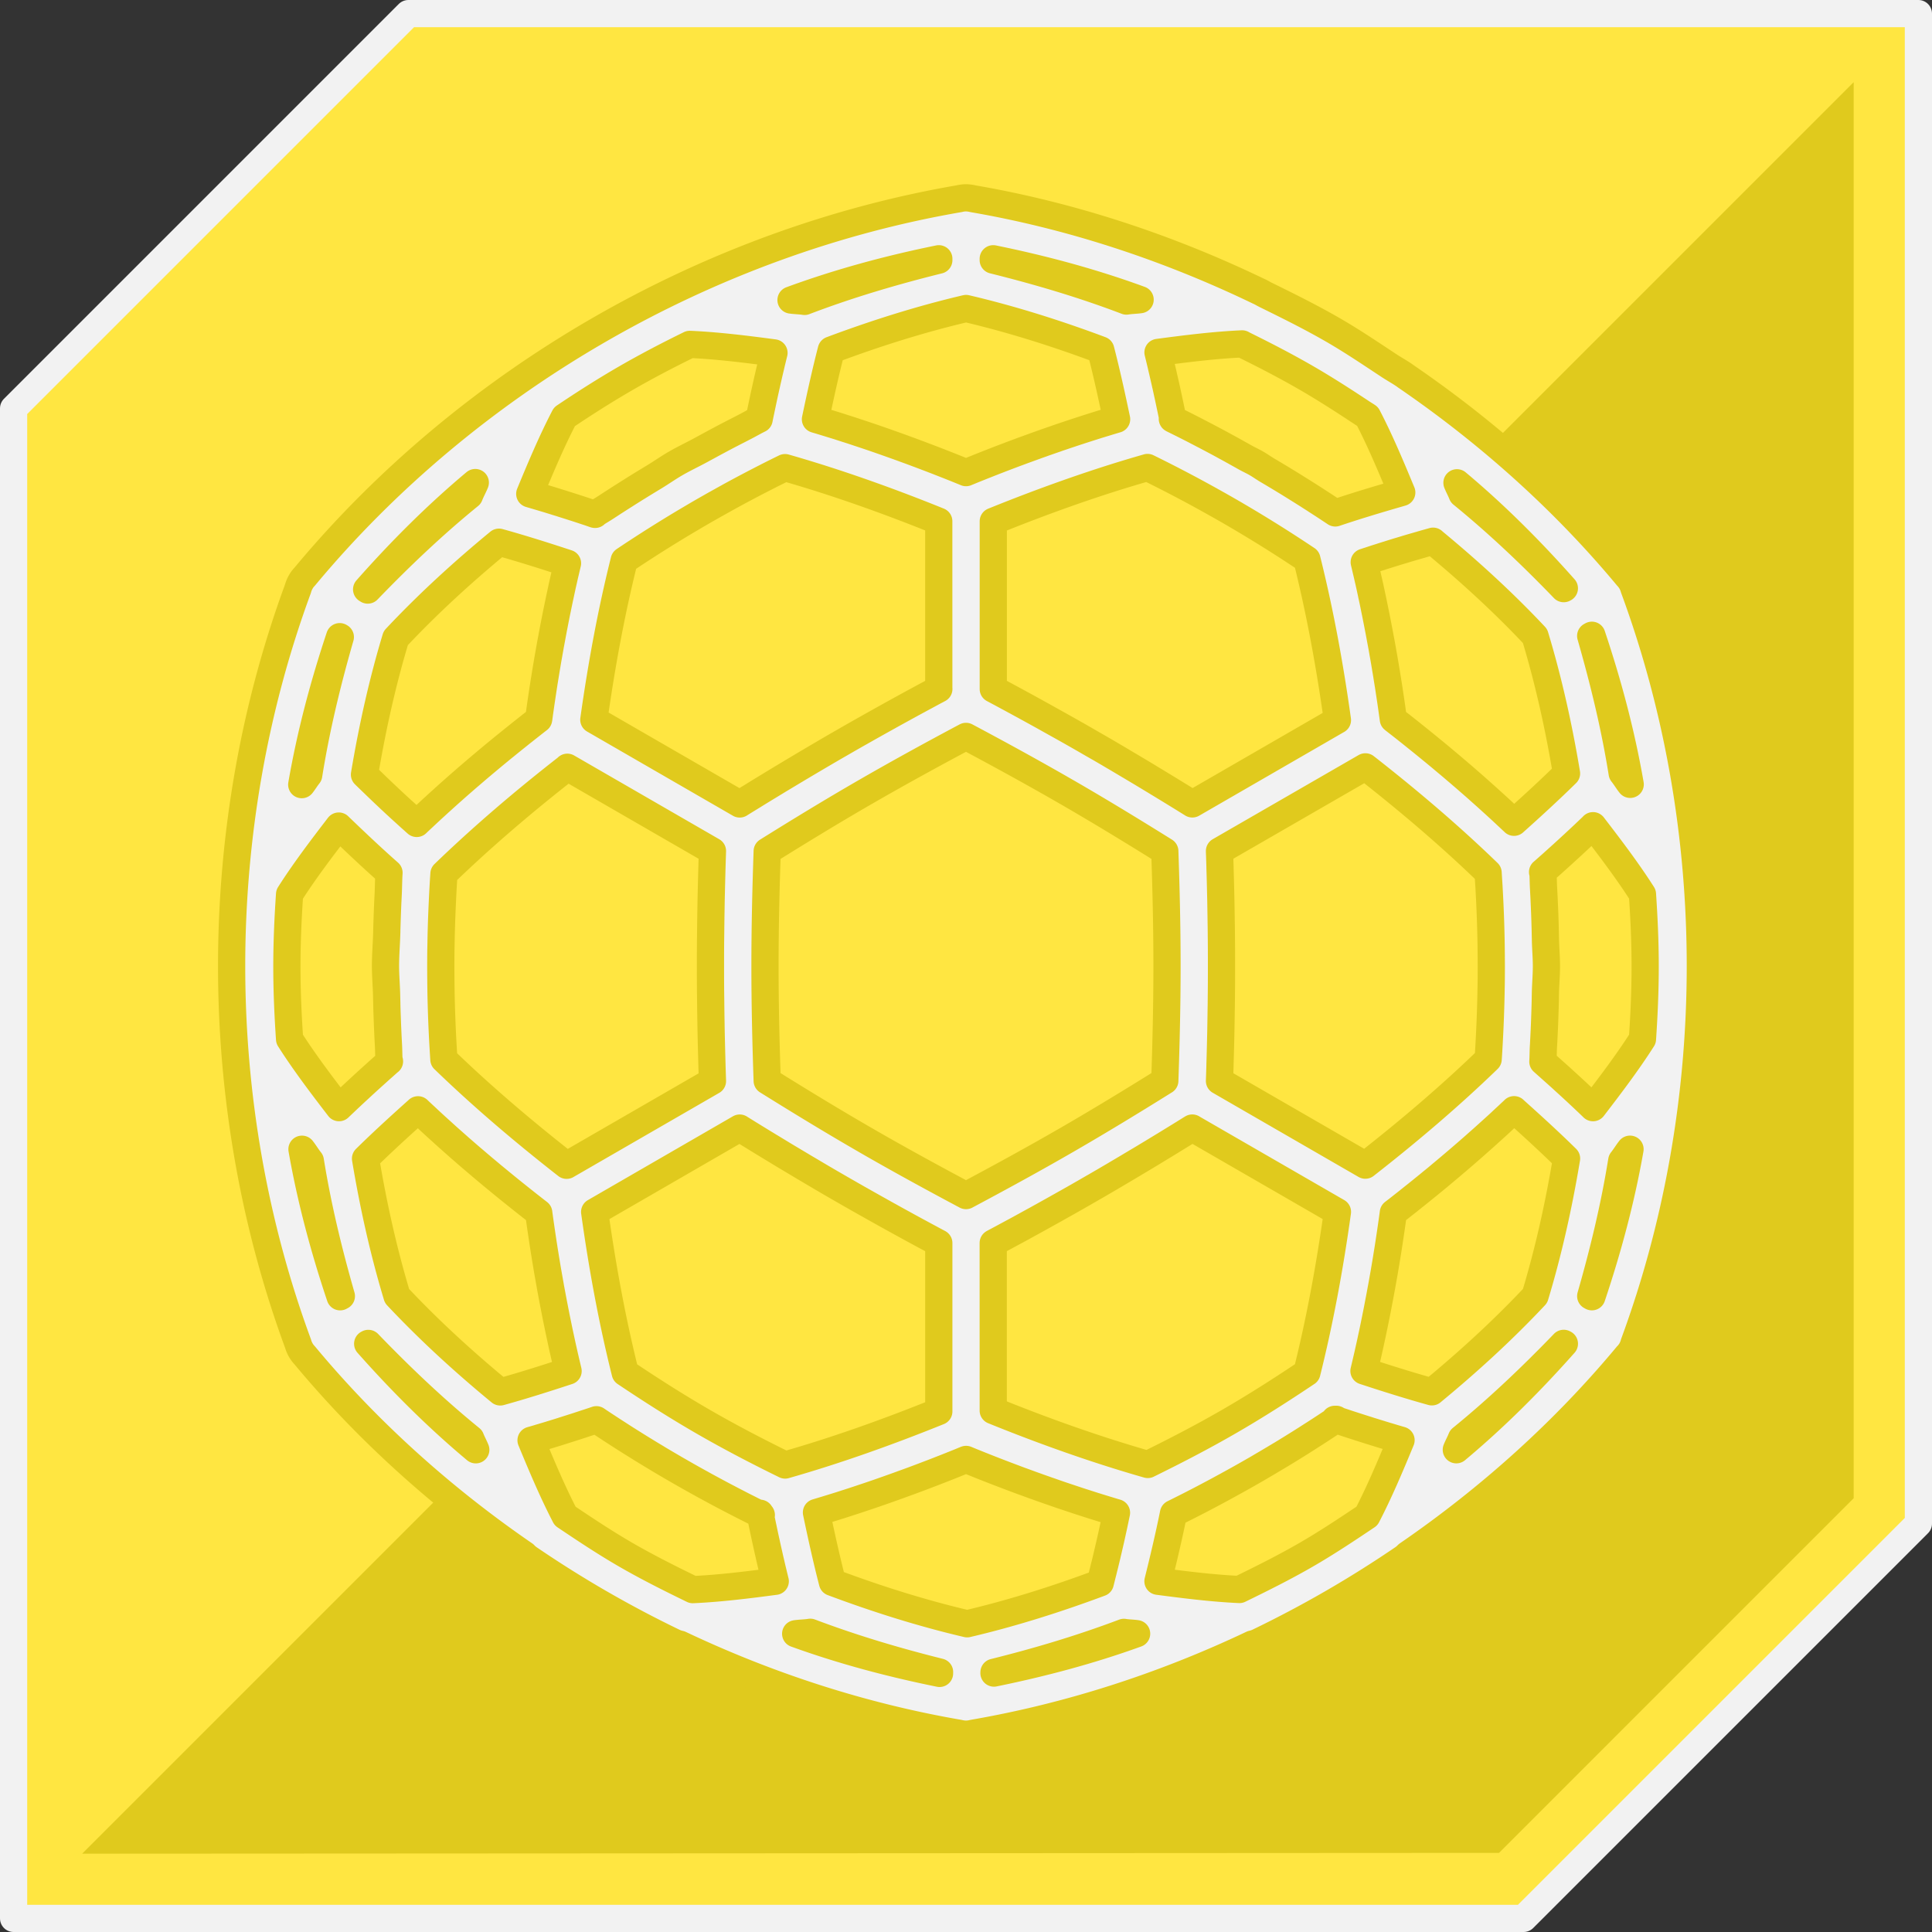 <?xml version="1.0" encoding="UTF-8" standalone="no"?>
<svg
   xmlns:dc="http://purl.org/dc/elements/1.1/"
   xmlns:cc="http://creativecommons.org/ns#"
   xmlns:rdf="http://www.w3.org/1999/02/22-rdf-syntax-ns#"
   xmlns:svg="http://www.w3.org/2000/svg"
   xmlns="http://www.w3.org/2000/svg"
   xmlns:sodipodi="http://sodipodi.sourceforge.net/DTD/sodipodi-0.dtd"
   xmlns:inkscape="http://www.inkscape.org/namespaces/inkscape"
   width="142mm"
   height="142mm"
   viewBox="0 0 142 142"
   version="1.1"
   id="svg8"
   inkscape:version="1.0 (4035a4fb49, 2020-05-01)"
   sodipodi:docname="F3 Protector Icon.svg"
   inkscape:export-filename="C:\Users\Callisto Joaquim\Documents\images (non-memes)\Project Ages of War\Diverging concepts\Inverted future\F3 Protector Icon Inverted.png"
   inkscape:export-xdpi="32"
   inkscape:export-ydpi="32">
  <rect x="0" y="0" width="142" height="142" fill="#333333" stroke="none"/>
  <defs
     id="defs2">
    <inkscape:path-effect
       effect="bspline"
       id="path-effect858"
       is_visible="true"
       lpeversion="1"
       weight="33.333"
       steps="2"
       helper_size="0"
       apply_no_weight="true"
       apply_with_weight="true"
       only_selected="false" />
    <inkscape:path-effect
       only_selected="false"
       apply_with_weight="true"
       apply_no_weight="true"
       helper_size="0"
       steps="2"
       weight="33.333"
       lpeversion="1"
       is_visible="true"
       id="path-effect844"
       effect="bspline" />
  </defs>
  <sodipodi:namedview
     inkscape:object-paths="false"
     inkscape:snap-intersection-paths="false"
     inkscape:snap-grids="true"
     inkscape:object-nodes="true"
     inkscape:snap-smooth-nodes="false"
     id="base"
     pagecolor="#ffffff"
     bordercolor="#666666"
     borderopacity="1.0"
     inkscape:pageopacity="0.0"
     inkscape:pageshadow="2"
     inkscape:zoom="1.6378968"
     inkscape:cx="268.34363"
     inkscape:cy="268.34391"
     inkscape:document-units="mm"
     inkscape:current-layer="layer1"
     inkscape:document-rotation="0"
     showgrid="false"
     inkscape:snap-object-midpoints="true"
     inkscape:snap-bbox="true"
     inkscape:snap-others="true"
     inkscape:bbox-nodes="false"
     inkscape:window-width="1920"
     inkscape:window-height="1137"
     inkscape:window-x="-8"
     inkscape:window-y="-8"
     inkscape:window-maximized="1">
    <inkscape:grid
       originy="-19"
       originx="-19"
       type="xygrid"
       id="grid62"
       units="mm"
       spacingx="1"
       spacingy="1" />
  </sodipodi:namedview>
  <g
     transform="translate(-19,-19)"
     inkscape:label="Calque 1"
     inkscape:groupmode="layer"
     id="layer1">
    <path
       id="path239"
       style="fill:#ffe641;fill-opacity:1;fill-rule:evenodd;stroke:#f2f2f2;stroke-width:2;stroke-linejoin:round;stroke-miterlimit:4;stroke-dasharray:none;stroke-opacity:1;paint-order:normal"
       sodipodi:type="inkscape:offset"
       inkscape:radius="0"
       inkscape:original="M 49.015625 20 L 20 49.015625 L 20 160 L 130.98242 160 L 160 130.98242 L 160 20 L 49.015625 20 z "
       d="M 49.016,20 20,49.016 V 160 H 130.982 L 160,130.982 V 20 Z" />
    <path
       transform="scale(0.265)"
       d="m 585.826,94.488 -99.9,99.9 c 3.109,2.59 6.284,5.116 9.277,7.818 5.151,4.651 10.126,9.467 14.908,14.436 4.782,4.969 9.371,10.092 13.752,15.361 a 7.559,7.559 0 0 1 0.15,0.158 7.559,7.559 0 0 1 0.152,0.174 c 0.021,0.025 0.044,0.048 0.066,0.074 a 7.559,7.559 0 0 1 0.053,0.066 7.56,7.56 0 0 1 0.125,0.17 7.559,7.559 0 0 1 0.094,0.121 7.559,7.559 0 0 0 0.002,0.002 7.559,7.559 0 0 1 0.135,0.186 7.56,7.56 0 0 1 0.039,0.053 7.559,7.559 0 0 1 0.029,0.051 7.559,7.559 0 0 1 0.086,0.129 7.559,7.559 0 0 1 0.121,0.197 7.559,7.559 0 0 1 0.012,0.014 7.559,7.559 0 0 1 0.115,0.199 7.559,7.559 0 0 1 0.09,0.162 7.56,7.56 0 0 1 0.008,0.023 7.559,7.559 0 0 1 0.086,0.174 7.559,7.559 0 0 1 0.098,0.209 7.56,7.56 0 0 1 0.01,0.023 7.56,7.56 0 0 1 0.086,0.213 7.559,7.559 0 0 1 0.074,0.186 7.56,7.56 0 0 1 0.008,0.016 7.559,7.559 0 0 1 0.023,0.072 7.559,7.559 0 0 1 0.039,0.105 7.559,7.559 0 0 0 0,0.002 7.559,7.559 0 0 1 0.072,0.219 7.559,7.559 0 0 1 0.066,0.221 c 1.519,4.121 2.948,8.285 4.283,12.488 1.335,4.203 2.577,8.446 3.727,12.723 1.15,4.277 2.206,8.588 3.168,12.93 0.962,4.341 1.83,8.713 2.604,13.109 0.773,4.396 1.451,8.819 2.033,13.262 0.582,4.442 1.069,8.906 1.459,13.385 0.39,4.479 0.685,8.974 0.881,13.48 0.196,4.507 0.293,9.024 0.293,13.549 0,4.521 -0.097,9.035 -0.293,13.537 -0.196,4.502 -0.489,8.994 -0.879,13.469 -0.39,4.475 -0.877,8.933 -1.459,13.371 -0.582,4.438 -1.259,8.856 -2.031,13.248 -0.772,4.392 -1.64,8.76 -2.602,13.098 -0.961,4.337 -2.016,8.645 -3.164,12.918 -1.148,4.273 -2.39,8.511 -3.723,12.711 -1.333,4.2 -2.759,8.361 -4.275,12.479 a 7.559,7.559 0 0 1 -0.016,0.057 7.559,7.559 0 0 0 0,0.002 7.559,7.559 0 0 1 -0.064,0.221 7.559,7.559 0 0 1 -0.072,0.219 7.559,7.559 0 0 0 0,0.002 7.559,7.559 0 0 1 -0.078,0.217 c -8.3e-4,0.004 7.9e-4,0.006 0,0.008 a 7.559,7.559 0 0 1 -0.072,0.199 7.56,7.56 0 0 1 -0.029,0.072 7.559,7.559 0 0 1 -0.057,0.131 7.559,7.559 0 0 1 -0.098,0.209 7.56,7.56 0 0 1 -0.012,0.023 7.56,7.56 0 0 0 -0.002,0.002 7.56,7.56 0 0 1 -0.105,0.205 7.559,7.559 0 0 1 -0.08,0.168 7.559,7.559 0 0 1 -0.045,0.066 7.559,7.559 0 0 1 -0.051,0.098 7.56,7.56 0 0 1 -0.057,0.098 7.56,7.56 0 0 1 -0.121,0.197 7.559,7.559 0 0 1 -0.059,0.088 7.56,7.56 0 0 1 -0.065,0.094 7.56,7.56 0 0 1 -0.135,0.188 7.559,7.559 0 0 1 -0.115,0.15 7.559,7.559 0 0 0 -0.002,0 7.559,7.559 0 0 1 -0.143,0.182 7.56,7.56 0 0 1 -0.016,0.021 7.559,7.559 0 0 1 -0.008,0.008 7.559,7.559 0 0 1 -0.053,0.062 7.559,7.559 0 0 1 -0.152,0.174 7.559,7.559 0 0 1 -0.156,0.17 c -0.018,0.021 -0.042,0.036 -0.061,0.059 -4.347,5.225 -8.897,10.307 -13.637,15.238 -4.739,4.931 -9.667,9.711 -14.77,14.33 -5.102,4.619 -10.377,9.079 -15.812,13.369 -5.435,4.29 -11.03,8.411 -16.77,12.354 a 7.56,7.56 0 0 1 -0.014,0.019 7.56,7.56 0 0 1 -0.162,0.164 7.56,7.56 0 0 0 -0.002,0 7.56,7.56 0 0 1 -0.166,0.16 7.56,7.56 0 0 1 -0.17,0.156 7.56,7.56 0 0 0 -0.002,0 7.56,7.56 0 0 1 -0.176,0.148 7.56,7.56 0 0 1 -0.18,0.145 7.56,7.56 0 0 1 -0.186,0.139 7.56,7.56 0 0 1 -0.189,0.133 c -6.397,4.358 -12.96,8.481 -19.672,12.357 -6.712,3.874 -13.566,7.501 -20.537,10.861 a 7.56,7.56 0 0 1 -0.148,0.066 7.56,7.56 0 0 0 -0.002,0 7.56,7.56 0 0 1 -0.211,0.094 7.56,7.56 0 0 1 -0.215,0.086 7.56,7.56 0 0 1 -0.217,0.078 7.56,7.56 0 0 1 -0.219,0.072 7.56,7.56 0 0 0 -0.002,0 7.56,7.56 0 0 1 -0.221,0.066 7.56,7.56 0 0 1 -0.223,0.059 7.56,7.56 0 0 0 -0.002,0 7.56,7.56 0 0 1 -0.225,0.053 c -6.226,2.95 -12.532,5.687 -18.904,8.207 -6.372,2.52 -12.809,4.821 -19.297,6.896 -6.488,2.075 -13.026,3.924 -19.6,5.539 -6.574,1.615 -13.183,2.996 -19.812,4.137 a 7.559,7.559 0 0 1 -0.145,0.037 7.559,7.559 0 0 1 -0.225,0.055 7.559,7.559 0 0 0 -0.002,0 7.559,7.559 0 0 1 -0.227,0.045 7.559,7.559 0 0 1 -0.133,0.023 7.56,7.56 0 0 1 -0.199,0.029 7.559,7.559 0 0 1 -0.08,0.012 7.559,7.559 0 0 1 -0.104,0.012 7.559,7.559 0 0 1 -0.229,0.025 7.56,7.56 0 0 1 -0.037,0 7.559,7.559 0 0 1 -0.037,0 7.559,7.559 0 0 1 -0.176,0.012 7.559,7.559 0 0 1 -0.23,0.012 7.559,7.559 0 0 1 -0.019,0 7.559,7.559 0 0 0 -0.002,0 7.559,7.559 0 0 1 -0.23,0 7.559,7.559 0 0 1 -0.176,-0.012 7.56,7.56 0 0 1 -0.008,0 7.559,7.559 0 0 1 -0.016,0 7.56,7.56 0 0 1 -0.059,-0.012 7.559,7.559 0 0 1 -0.012,0 7.559,7.559 0 0 1 -0.23,-0.018 7.559,7.559 0 0 0 -0.002,0 7.559,7.559 0 0 1 -0.229,-0.027 7.559,7.559 0 0 1 -0.229,-0.029 7.56,7.56 0 0 1 -0.119,-0.016 7.559,7.559 0 0 1 -0.014,0 c -0.027,0 -0.055,-0.016 -0.082,-0.016 a 7.559,7.559 0 0 1 -0.117,-0.021 7.559,7.559 0 0 1 -0.227,-0.047 7.559,7.559 0 0 1 -0.225,-0.059 c -6.621,-1.139 -13.221,-2.518 -19.787,-4.131 -6.566,-1.613 -13.098,-3.458 -19.578,-5.529 -6.48,-2.071 -12.91,-4.368 -19.275,-6.883 -6.365,-2.515 -12.663,-5.249 -18.883,-8.193 a 7.56,7.56 0 0 1 -0.213,-0.047 7.56,7.56 0 0 0 -0.002,0 7.56,7.56 0 0 1 -0.223,-0.059 7.56,7.56 0 0 1 -0.223,-0.062 7.56,7.56 0 0 1 -0.221,-0.07 7.56,7.56 0 0 1 -0.217,-0.078 7.56,7.56 0 0 1 -0.215,-0.084 7.56,7.56 0 0 1 -0.213,-0.09 7.56,7.56 0 0 1 -0.209,-0.098 C 252.016,524.616 245.164,520.992 238.451,517.117 a 7.56,7.56 0 0 1 -0.008,0 c -6.711,-3.875 -13.271,-8.001 -19.666,-12.357 a 7.56,7.56 0 0 1 -0.049,-0.035 7.56,7.56 0 0 1 -0.188,-0.135 7.56,7.56 0 0 1 -0.184,-0.141 7.56,7.56 0 0 1 -0.18,-0.146 7.56,7.56 0 0 1 -0.174,-0.152 7.56,7.56 0 0 1 -0.17,-0.156 7.56,7.56 0 0 1 -0.166,-0.162 7.56,7.56 0 0 1 -0.16,-0.166 c -5.749,-3.949 -11.352,-8.078 -16.797,-12.375 -2.177,-1.718 -4.209,-3.582 -6.334,-5.354 L 94.488,585.826 487.453,585.607 585.826,487.234 Z"
       style="fill:#e0ca1d;fill-opacity:1;fill-rule:evenodd;stroke:none;stroke-width:7.559;stroke-linejoin:round;stroke-miterlimit:4;stroke-dasharray:none;stroke-opacity:1;paint-order:normal"
       id="path949" />
    <path
       id="path841"
       style="fill:#ffe641;fill-opacity:1;stroke-width:1.906;stroke-linecap:square;stroke-linejoin:round"
       d="m 89.999,33.538 v 0.002 a 2,2 0 0 0 -0.061,0.002 2,2 0 0 0 -0.061,0.003 2,2 0 0 0 -0.014,0.001 2,2 0 0 0 -0.061,0.006 2,2 0 0 0 -0.039,0.005 2,2 0 0 0 -0.06,0.008 2,2 0 0 0 -0.035,0.006 2,2 0 0 0 -0.06,0.011 2,2 0 0 0 -0.06,0.013 2,2 0 0 0 -0.035,0.008 c -1.146,0.197 -2.289,0.421 -3.43,0.671 -1.14,0.25 -2.278,0.527 -3.411,0.829 -1.133,0.302 -2.261,0.631 -3.384,0.984 -1.123,0.354 -2.24,0.733 -3.35,1.138 -1.11,0.405 -2.214,0.834 -3.309,1.289 -1.096,0.454 -2.183,0.934 -3.262,1.437 -1.079,0.503 -2.148,1.031 -3.207,1.582 -1.059,0.552 -2.108,1.127 -3.146,1.726 -1.038,0.599 -2.061,1.22 -3.069,1.862 -1.008,0.642 -2,1.304 -2.976,1.987 -0.976,0.683 -1.935,1.385 -2.876,2.107 -0.942,0.722 -1.866,1.463 -2.771,2.223 -0.906,0.76 -1.794,1.538 -2.662,2.333 -0.868,0.796 -1.717,1.609 -2.545,2.439 -0.829,0.83 -1.637,1.677 -2.424,2.54 -0.787,0.863 -1.553,1.742 -2.297,2.637 a 2,2 0 0 0 -0.042,0.045 2,2 0 0 0 -0.023,0.025 c -0.011,0.013 -0.023,0.025 -0.033,0.037 a 2,2 0 0 0 -0.002,0.004 2,2 0 0 0 -0.039,0.047 2,2 0 0 0 -0.033,0.043 2,2 0 0 0 -0.002,0.004 2,2 0 0 0 -0.035,0.05 2,2 0 0 0 -0.029,0.044 2,2 0 0 0 -0.027,0.046 2,2 0 0 0 -0.032,0.053 2,2 0 0 0 -0.027,0.049 2,2 0 0 0 -0.027,0.054 2,2 0 0 0 -0.025,0.053 2,2 0 0 0 -0.024,0.056 2,2 0 0 0 -0.013,0.032 2,2 0 0 0 -0.01,0.021 2,2 0 0 0 -0.008,0.024 2,2 0 0 0 -0.02,0.057 2,2 0 0 0 -0.019,0.058 2,2 0 0 0 -0.017,0.059 2,2 0 0 0 -0.003,0.009 2,2 0 0 0 -0.006,0.02 c -0.401,1.089 -0.778,2.189 -1.13,3.3 -0.352,1.111 -0.681,2.232 -0.984,3.362 -0.304,1.13 -0.582,2.27 -0.837,3.417 -0.254,1.147 -0.483,2.302 -0.688,3.463 -0.204,1.162 -0.384,2.33 -0.538,3.504 -0.154,1.174 -0.282,2.353 -0.386,3.537 -0.103,1.183 -0.181,2.371 -0.233,3.562 -0.052,1.191 -0.078,2.385 -0.078,3.58 2e-6,1.198 0.026,2.394 0.078,3.586 0.052,1.193 0.13,2.383 0.233,3.568 0.103,1.186 0.232,2.367 0.387,3.542 0.154,1.176 0.334,2.346 0.539,3.51 0.205,1.164 0.435,2.321 0.69,3.47 0.255,1.149 0.535,2.291 0.839,3.423 0.304,1.132 0.633,2.255 0.987,3.367 0.354,1.113 0.732,2.215 1.134,3.305 a 2,2 0 0 0 0.017,0.059 2,2 0 0 0 0.019,0.058 2,2 0 0 0 0.005,0.014 c 0.003,0.008 0.005,0.016 0.008,0.024 a 2,2 0 0 0 0.002,0.004 2,2 0 0 0 0.022,0.057 2,2 0 0 0 0.021,0.048 2,2 0 0 0 0.002,0.004 2,2 0 0 0 0.025,0.056 2,2 0 0 0 0.024,0.05 2,2 0 0 0 0.025,0.045 2,2 0 0 0 0.03,0.053 2,2 0 0 0 0.03,0.051 2,2 0 0 0 0.034,0.051 2,2 0 0 0 0.033,0.047 2,2 0 0 0 0.036,0.05 2,2 0 0 0 0.029,0.038 2,2 0 0 0 0.01,0.011 2,2 0 0 0 0.011,0.016 c 0.01,0.012 0.022,0.023 0.032,0.035 a 2,2 0 0 0 0.041,0.045 2,2 0 0 0 0.02,0.021 c 1.151,1.385 2.357,2.733 3.613,4.04 1.256,1.307 2.562,2.573 3.914,3.798 1.352,1.224 2.75,2.406 4.191,3.543 1.441,1.137 2.923,2.229 4.444,3.274 a 2,2 0 0 0 0.042,0.044 2,2 0 0 0 0.044,0.043 2,2 0 0 0 0.045,0.042 2,2 0 0 0 0.046,0.04 2,2 0 0 0 0.048,0.039 2,2 0 0 0 0.049,0.037 2,2 0 0 0 0.05,0.036 2,2 0 0 0 0.013,0.009 c 1.692,1.153 3.427,2.244 5.203,3.27 a 2,2 0 0 0 0.002,0 c 1.776,1.025 3.589,1.984 5.434,2.873 a 2,2 0 0 0 0.055,0.026 2,2 0 0 0 0.056,0.024 2,2 0 0 0 0.057,0.022 2,2 0 0 0 0.058,0.021 2,2 0 0 0 0.058,0.018 2,2 0 0 0 0.059,0.016 2,2 0 0 0 0.059,0.016 2,2 0 0 0 0.056,0.012 c 1.646,0.779 3.313,1.502 4.997,2.168 1.684,0.665 3.385,1.273 5.1,1.821 1.715,0.548 3.442,1.036 5.18,1.463 1.737,0.427 3.484,0.791 5.236,1.093 a 2,2 0 0 0 0.059,0.015 2,2 0 0 0 0.06,0.012 2,2 0 0 0 0.032,0.006 c 0.007,0 0.014,0.004 0.021,0.004 a 2,2 0 0 0 0.004,0 2,2 0 0 0 0.031,0.004 2,2 0 0 0 0.06,0.008 2,2 0 0 0 0.061,0.007 2,2 0 0 0 0.061,0.004 2,2 0 0 0 0.003,0 2,2 0 0 0 0.016,0.003 2,2 0 0 0 0.004,0 2,2 0 0 0 0.002,0 2,2 0 0 0 0.047,0.003 2,2 0 0 0 0.061,0 2,2 0 0 0 0.005,0 2,2 0 0 0 0.061,-0.003 2,2 0 0 0 0.047,-0.003 2,2 0 0 0 0.01,0 2,2 0 0 0 0.01,0 2,2 0 0 0 0.061,-0.006 2,2 0 0 0 0.027,-0.004 2,2 0 0 0 0.022,-0.003 2,2 0 0 0 0.053,-0.008 2,2 0 0 0 0.035,-0.006 2,2 0 0 0 0.06,-0.012 2,2 0 0 0 0.059,-0.013 2,2 0 0 0 0.039,-0.01 c 1.754,-0.302 3.502,-0.668 5.242,-1.095 1.739,-0.427 3.469,-0.917 5.186,-1.466 1.717,-0.549 3.42,-1.157 5.106,-1.824 1.686,-0.667 3.355,-1.391 5.002,-2.172 a 2,2 0 0 0 0.059,-0.014 2,2 0 0 0 0.059,-0.016 2,2 0 0 0 0.059,-0.018 2,2 0 0 0 0.058,-0.019 2,2 0 0 0 0.058,-0.021 2,2 0 0 0 0.057,-0.023 2,2 0 0 0 0.056,-0.025 2,2 0 0 0 0.039,-0.018 c 1.844,-0.889 3.658,-1.848 5.434,-2.873 1.776,-1.026 3.513,-2.117 5.205,-3.27 a 2,2 0 0 0 0.05,-0.035 2,2 0 0 0 0.049,-0.037 2,2 0 0 0 0.048,-0.038 2,2 0 0 0 0.046,-0.039 2,2 0 0 0 0.045,-0.041 2,2 0 0 0 0.044,-0.042 2,2 0 0 0 0.043,-0.043 2,2 0 0 0 0.004,-0.005 c 1.518,-1.043 2.999,-2.133 4.437,-3.269 1.438,-1.135 2.834,-2.315 4.184,-3.537 1.35,-1.222 2.654,-2.487 3.908,-3.792 1.254,-1.305 2.458,-2.649 3.608,-4.032 0.005,-0.006 0.011,-0.01 0.015,-0.015 a 2,2 0 0 0 0.041,-0.045 2,2 0 0 0 0.04,-0.046 2,2 0 0 0 0.014,-0.017 2,2 0 0 0 0.002,-0.002 2,2 0 0 0 0.004,-0.006 2,2 0 0 0 0.038,-0.048 2,2 0 0 0 0.03,-0.04 2,2 0 0 0 0.036,-0.05 2,2 0 0 0 0.017,-0.025 2,2 0 0 0 0.015,-0.023 2,2 0 0 0 0.032,-0.052 2,2 0 0 0 0.015,-0.026 2,2 0 0 0 0.013,-0.025 2,2 0 0 0 0.012,-0.018 2,2 0 0 0 0.022,-0.044 2,2 0 0 0 0.028,-0.055 2,2 0 0 0 0.003,-0.006 2,2 0 0 0 0.026,-0.055 2,2 0 0 0 0.015,-0.034 2,2 0 0 0 0.008,-0.02 2,2 0 0 0 0.02,-0.053 c 2.1e-4,-5.3e-4 -2.2e-4,-10e-4 0,-0.002 a 2,2 0 0 0 0.021,-0.058 2,2 0 0 0 0.019,-0.058 2,2 0 0 0 0.017,-0.059 2,2 0 0 0 0.004,-0.015 c 0.401,-1.089 0.778,-2.19 1.131,-3.302 0.353,-1.111 0.681,-2.232 0.985,-3.363 0.304,-1.131 0.583,-2.27 0.837,-3.418 0.254,-1.148 0.484,-2.303 0.688,-3.465 0.204,-1.162 0.383,-2.331 0.537,-3.505 0.154,-1.174 0.283,-2.354 0.386,-3.538 0.103,-1.184 0.181,-2.372 0.233,-3.564 0.052,-1.191 0.077,-2.386 0.077,-3.582 0,-1.197 -0.026,-2.392 -0.077,-3.585 -0.052,-1.192 -0.129,-2.382 -0.233,-3.567 -0.103,-1.185 -0.232,-2.366 -0.386,-3.541 -0.154,-1.175 -0.334,-2.346 -0.538,-3.509 -0.205,-1.163 -0.434,-2.32 -0.689,-3.469 -0.255,-1.149 -0.534,-2.289 -0.838,-3.421 -0.304,-1.132 -0.633,-2.254 -0.986,-3.366 -0.353,-1.112 -0.731,-2.214 -1.133,-3.304 a 2,2 0 0 0 -0.018,-0.058 2,2 0 0 0 -0.019,-0.058 2,2 0 0 0 -0.01,-0.028 2,2 0 0 0 -0.006,-0.019 2,2 0 0 0 -0.002,-0.004 2,2 0 0 0 -0.02,-0.049 2,2 0 0 0 -0.023,-0.056 2,2 0 0 0 -0.003,-0.006 2,2 0 0 0 -0.026,-0.056 2,2 0 0 0 -0.023,-0.046 2,2 0 0 0 -0.002,-0.006 2,2 0 0 0 -0.023,-0.043 2,2 0 0 0 -0.031,-0.053 2,2 0 0 0 -0.003,-0.004 2,2 0 0 0 -0.032,-0.052 2,2 0 0 0 -0.022,-0.034 2,2 0 0 0 -0.008,-0.013 2,2 0 0 0 -0.01,-0.014 2,2 0 0 0 -0.036,-0.05 2,2 0 0 0 -0.025,-0.032 2,2 0 0 0 -0.033,-0.045 2,2 0 0 0 -0.013,-0.018 c -0.006,-0.007 -0.012,-0.013 -0.018,-0.02 a 2,2 0 0 0 -0.041,-0.046 2,2 0 0 0 -0.039,-0.042 c -1.159,-1.394 -2.374,-2.75 -3.639,-4.064 -1.265,-1.315 -2.581,-2.589 -3.944,-3.819 -1.363,-1.231 -2.773,-2.418 -4.225,-3.56 -1.452,-1.142 -2.947,-2.239 -4.481,-3.288 a 2,2 0 0 0 -0.012,-0.01 2,2 0 0 0 -0.049,-0.037 2,2 0 0 0 -0.05,-0.035 2,2 0 0 0 -5.3e-4,0 c -0.359,-0.245 -0.743,-0.454 -1.106,-0.694 -1.357,-0.894 -2.702,-1.805 -4.115,-2.621 -1.614,-0.932 -3.276,-1.758 -4.941,-2.575 -0.161,-0.079 -0.315,-0.174 -0.477,-0.252 a 2,2 0 0 0 -0.051,-0.022 c -1.681,-0.81 -3.384,-1.562 -5.107,-2.255 -1.722,-0.693 -3.463,-1.326 -5.217,-1.896 -1.755,-0.57 -3.523,-1.077 -5.302,-1.52 -1.779,-0.442 -3.568,-0.82 -5.363,-1.129 -0.003,-5.29e-4 -0.006,-0.001 -0.01,-0.002 a 2,2 0 0 0 -0.059,-0.014 2,2 0 0 0 -0.06,-0.012 2,2 0 0 0 -0.058,-0.01 2,2 0 0 0 -0.016,-0.004 2,2 0 0 0 -0.06,-0.008 2,2 0 0 0 -0.047,-0.005 2,2 0 0 0 -0.061,-0.006 2,2 0 0 0 -0.043,-0.003 2,2 0 0 0 -0.015,-0.002 2,2 0 0 0 -0.013,0 2,2 0 0 0 -0.061,-0.004 2,2 0 0 0 -0.025,-5.29e-4 z" />
    <path
       id="path840"
       d="m 89.998,33.539 a 2,2 0 0 0 -0.137,0.006 2,2 0 0 0 -0.1,0.01 2,2 0 0 0 -0.096,0.014 2,2 0 0 0 -0.154,0.033 c -9.167,1.575 -18.199,4.865 -26.498,9.656 -8.302,4.793 -15.67,10.973 -21.619,18.127 a 2,2 0 0 0 -0.064,0.07 c -0.011,0.013 -0.023,0.024 -0.033,0.037 a 2,2 0 0 0 -0.002,0.004 2,2 0 0 0 -0.072,0.09 2,2 0 0 0 -0.002,0.004 2,2 0 0 0 -0.064,0.094 2,2 0 0 0 -0.027,0.047 2,2 0 0 0 -0.059,0.102 2,2 0 0 0 -0.053,0.107 2,2 0 0 0 -0.037,0.088 2,2 0 0 0 -0.01,0.021 2,2 0 0 0 -0.008,0.023 2,2 0 0 0 -0.059,0.184 2,2 0 0 0 -0.006,0.02 C 37.691,70.988 36.026,80.435 36.025,90 c 2.2e-5,9.581 1.669,19.047 4.887,27.771 a 2,2 0 0 0 0.041,0.131 c 0.003,0.008 0.005,0.016 0.008,0.023 a 2,2 0 0 0 0.002,0.004 2,2 0 0 0 0.043,0.105 2,2 0 0 0 0.002,0.004 2,2 0 0 0 0.049,0.105 2,2 0 0 0 0.025,0.045 2,2 0 0 0 0.061,0.104 2,2 0 0 0 0.066,0.098 2,2 0 0 0 0.064,0.088 2,2 0 0 0 0.01,0.012 2,2 0 0 0 0.012,0.016 c 0.01,0.012 0.021,0.023 0.031,0.035 a 2,2 0 0 0 0.061,0.066 c 4.605,5.541 10.078,10.474 16.162,14.654 a 2,2 0 0 0 0.336,0.289 c 1.692,1.153 3.428,2.244 5.203,3.27 a 2,2 0 0 0 0.002,0 c 1.776,1.025 3.589,1.984 5.434,2.873 a 2,2 0 0 0 0.459,0.156 c 6.582,3.116 13.504,5.339 20.512,6.545 a 2,2 0 0 0 0.15,0.033 c 0.007,0.001 0.014,0.003 0.021,0.004 a 2,2 0 0 0 0.004,0 2,2 0 0 0 0.031,0.004 2,2 0 0 0 0.186,0.019 2,2 0 0 0 0.016,0.002 2,2 0 0 0 0.004,0 2,2 0 0 0 0.002,0 2,2 0 0 0 0.047,0.002 2,2 0 0 0 0.066,0 2,2 0 0 0 0.107,-0.004 2,2 0 0 0 0.01,0 2,2 0 0 0 0.01,0 2,2 0 0 0 0.088,-0.01 2,2 0 0 0 0.021,-0.002 2,2 0 0 0 0.053,-0.008 2,2 0 0 0 0.035,-0.006 2,2 0 0 0 0.158,-0.035 c 7.016,-1.207 13.946,-3.434 20.535,-6.557 a 2,2 0 0 0 0.445,-0.152 c 1.844,-0.889 3.658,-1.848 5.434,-2.873 1.776,-1.026 3.513,-2.117 5.205,-3.27 a 2,2 0 0 0 0.33,-0.281 c 6.074,-4.173 11.536,-9.099 16.137,-14.629 0.005,-0.006 0.011,-0.01 0.016,-0.016 a 2,2 0 0 0 0.096,-0.107 2,2 0 0 0 0.002,-0.002 2,2 0 0 0 0.004,-0.006 2,2 0 0 0 0.068,-0.088 2,2 0 0 0 0.053,-0.074 2,2 0 0 0 0.016,-0.023 2,2 0 0 0 0.047,-0.078 2,2 0 0 0 0.014,-0.025 2,2 0 0 0 0.012,-0.018 2,2 0 0 0 0.021,-0.045 2,2 0 0 0 0.031,-0.061 2,2 0 0 0 0.041,-0.09 2,2 0 0 0 0.008,-0.019 2,2 0 0 0 0.019,-0.053 c 2.1e-4,-5.7e-4 -2.2e-4,-10e-4 0,-0.002 a 2,2 0 0 0 0.06,-0.189 c 3.21,-8.715 4.875,-18.167 4.875,-27.736 -3e-5,-9.578 -1.665,-19.04 -4.881,-27.762 a 2,2 0 0 0 -0.047,-0.145 2,2 0 0 0 -0.006,-0.02 2,2 0 0 0 -0.002,-0.004 2,2 0 0 0 -0.019,-0.049 2,2 0 0 0 -0.025,-0.062 2,2 0 0 0 -0.049,-0.102 2,2 0 0 0 -0.002,-0.006 2,2 0 0 0 -0.023,-0.043 2,2 0 0 0 -0.033,-0.057 2,2 0 0 0 -0.055,-0.086 2,2 0 0 0 -0.008,-0.014 2,2 0 0 0 -0.01,-0.014 2,2 0 0 0 -0.061,-0.082 2,2 0 0 0 -0.033,-0.045 2,2 0 0 0 -0.014,-0.018 c -0.006,-0.007 -0.012,-0.013 -0.018,-0.02 a 2,2 0 0 0 -0.08,-0.088 C 133.971,55.809 128.452,50.851 122.318,46.654 a 2,2 0 0 0 -0.012,-0.01 2,2 0 0 0 -0.1,-0.072 c -0.359,-0.245 -0.742,-0.454 -1.105,-0.693 -1.357,-0.894 -2.702,-1.805 -4.115,-2.621 -1.614,-0.932 -3.277,-1.757 -4.941,-2.574 -0.161,-0.079 -0.315,-0.174 -0.477,-0.252 a 2,2 0 0 0 -0.051,-0.021 c -6.727,-3.241 -13.81,-5.563 -20.99,-6.801 -0.003,-5.62e-4 -0.006,-0.001 -0.01,-0.002 a 2,2 0 0 0 -0.178,-0.037 2,2 0 0 0 -0.016,-0.004 2,2 0 0 0 -0.107,-0.014 2,2 0 0 0 -0.104,-0.008 2,2 0 0 0 -0.016,-0.002 2,2 0 0 0 -0.014,0 2,2 0 0 0 -0.086,-0.004 z m -1.996,4.48 v 0.1 c -3.311,0.824 -6.613,1.79 -9.865,3.033 -0.338,-0.053 -0.661,-0.052 -0.998,-0.1 3.565,-1.31 7.203,-2.287 10.863,-3.033 z m 4,0 c 3.636,0.742 7.252,1.708 10.795,3.006 -0.339,0.049 -0.664,0.048 -1.004,0.102 -3.228,-1.23 -6.505,-2.192 -9.791,-3.01 z m -1.996,3.656 c 3.319,0.777 6.625,1.82 9.898,3.045 0.414,1.6 0.796,3.323 1.166,5.092 -0.082,0.024 -0.164,0.05 -0.246,0.074 l 0.002,-0.002 c -0.173,0.052 -0.346,0.105 -0.52,0.158 -0.172,0.052 -0.343,0.105 -0.516,0.158 a 2,2 0 0 0 -0.002,0 c -0.174,0.054 -0.347,0.109 -0.521,0.164 a 2,2 0 0 0 -0.008,0.002 c -0.17,0.054 -0.341,0.109 -0.512,0.164 -0.174,0.056 -0.347,0.113 -0.521,0.17 a 2,2 0 0 0 -0.01,0.002 c -0.174,0.058 -0.349,0.115 -0.523,0.174 -0.171,0.057 -0.342,0.114 -0.514,0.172 a 2,2 0 0 0 -0.004,0.002 c -0.175,0.059 -0.351,0.118 -0.525,0.178 a 2,2 0 0 0 0,0.002 c -0.175,0.06 -0.35,0.12 -0.525,0.182 -0.175,0.061 -0.35,0.121 -0.525,0.184 h 0.004 c -0.175,0.062 -0.35,0.123 -0.525,0.186 a 2,2 0 0 0 -0.006,0.004 c -0.175,0.063 -0.352,0.127 -0.527,0.191 -0.172,0.062 -0.345,0.124 -0.518,0.188 a 2,2 0 0 0 -0.006,0.004 c -0.175,0.065 -0.352,0.129 -0.527,0.195 -0.175,0.066 -0.35,0.133 -0.525,0.199 -0.174,0.066 -0.349,0.132 -0.523,0.199 a 2,2 0 0 0 -0.004,0.002 c -0.176,0.068 -0.352,0.136 -0.527,0.205 -0.175,0.068 -0.348,0.138 -0.523,0.207 a 2,2 0 0 0 -0.002,0 c -0.176,0.07 -0.353,0.14 -0.529,0.211 -0.176,0.071 -0.351,0.141 -0.527,0.213 a 2,2 0 0 0 -0.004,0.002 c -0.109,0.045 -0.219,0.09 -0.328,0.135 -0.108,-0.044 -0.216,-0.089 -0.324,-0.133 a 2,2 0 0 0 -0.006,-0.002 c -0.175,-0.071 -0.35,-0.143 -0.525,-0.213 h -0.002 C 88.967,53.318 88.791,53.247 88.615,53.178 a 2,2 0 0 0 -0.002,0 c -0.175,-0.069 -0.349,-0.137 -0.523,-0.205 l -0.002,-0.002 C 87.913,52.902 87.737,52.835 87.562,52.768 a 2,2 0 0 0 -0.004,-0.002 c -0.175,-0.067 -0.349,-0.133 -0.523,-0.199 l -0.004,-0.002 c -0.174,-0.066 -0.348,-0.132 -0.521,-0.197 h -0.002 c -0.175,-0.066 -0.351,-0.132 -0.525,-0.197 a 2,2 0 0 0 -0.006,-0.002 c -0.175,-0.064 -0.352,-0.128 -0.527,-0.191 l 0.01,0.002 c -0.175,-0.064 -0.352,-0.128 -0.527,-0.191 a 2,2 0 0 0 -0.006,-0.002 c -0.174,-0.062 -0.35,-0.124 -0.523,-0.186 l -0.004,-0.002 c -0.173,-0.061 -0.347,-0.123 -0.52,-0.184 h -0.002 c -0.174,-0.061 -0.349,-0.122 -0.523,-0.182 -0.175,-0.06 -0.351,-0.121 -0.525,-0.18 a 2,2 0 0 0 -0.004,0 c -0.171,-0.058 -0.343,-0.115 -0.514,-0.172 l -0.01,-0.002 c -0.171,-0.058 -0.343,-0.115 -0.514,-0.172 a 2,2 0 0 0 -0.01,-0.004 c -0.174,-0.057 -0.347,-0.112 -0.521,-0.168 l 0.008,0.004 c -0.174,-0.056 -0.346,-0.113 -0.52,-0.168 a 2,2 0 0 0 -0.008,-0.004 c -0.174,-0.055 -0.348,-0.108 -0.521,-0.162 a 2,2 0 0 0 -0.002,0 c -0.172,-0.053 -0.344,-0.106 -0.516,-0.158 l -0.004,-0.002 C 79.522,49.992 79.35,49.94 79.179,49.888 h -0.002 c -0.081,-0.024 -0.162,-0.048 -0.242,-0.072 0.37,-1.77 0.752,-3.493 1.166,-5.094 3.275,-1.226 6.584,-2.269 9.904,-3.047 z m 20.289,2.604 c 5.2e-4,2.53e-4 10e-4,-2.53e-4 0.002,0 0.05,0.025 0.098,0.053 0.148,0.078 1.541,0.76 3.067,1.55 4.557,2.41 1.398,0.808 2.755,1.683 4.1,2.574 0.136,0.09 0.277,0.173 0.412,0.264 0.918,1.763 1.719,3.674 2.514,5.592 -1.592,0.46 -3.195,0.933 -4.885,1.502 -0.151,-0.101 -0.303,-0.201 -0.455,-0.301 l -0.002,-0.002 c -0.158,-0.104 -0.316,-0.209 -0.475,-0.312 a 2,2 0 0 0 -0.004,-0.002 c -0.159,-0.103 -0.319,-0.206 -0.479,-0.309 l 0.006,0.002 c -0.159,-0.103 -0.32,-0.204 -0.48,-0.307 a 2,2 0 0 0 -0.004,-0.004 c -0.161,-0.102 -0.321,-0.204 -0.482,-0.305 -0.16,-0.101 -0.32,-0.199 -0.48,-0.299 l -0.002,-0.002 c -0.161,-0.1 -0.321,-0.2 -0.482,-0.299 a 2,2 0 0 0 -0.004,-0.004 c -0.162,-0.099 -0.324,-0.197 -0.486,-0.295 l -0.002,-0.002 c -0.16,-0.097 -0.321,-0.194 -0.482,-0.291 l -0.004,-0.002 c -0.162,-0.097 -0.326,-0.194 -0.488,-0.291 a 2,2 0 0 0 -0.004,-0.002 c -0.054,-0.032 -0.109,-0.064 -0.164,-0.096 -0.283,-0.167 -0.548,-0.359 -0.832,-0.523 -0.275,-0.159 -0.564,-0.287 -0.84,-0.443 -0.003,-0.001 -0.005,-0.003 -0.008,-0.004 l -0.002,-0.002 c -0.005,-0.003 -0.009,-0.005 -0.014,-0.008 -0.159,-0.09 -0.319,-0.179 -0.479,-0.268 l -0.004,-0.002 c -0.165,-0.092 -0.331,-0.186 -0.496,-0.277 a 2,2 0 0 0 -0.004,-0.002 c -0.166,-0.091 -0.332,-0.181 -0.498,-0.271 l -0.002,-0.002 c -0.166,-0.091 -0.333,-0.182 -0.5,-0.271 a 2,2 0 0 0 -0.004,-0.002 c -0.168,-0.09 -0.336,-0.179 -0.504,-0.268 -0.167,-0.088 -0.334,-0.176 -0.502,-0.264 h -0.002 c -0.168,-0.088 -0.335,-0.175 -0.504,-0.262 a 2,2 0 0 0 0,-0.002 c -0.169,-0.087 -0.339,-0.174 -0.508,-0.26 -0.169,-0.086 -0.34,-0.173 -0.51,-0.258 -0.169,-0.085 -0.339,-0.168 -0.508,-0.252 l -0.002,-0.002 c -0.068,-0.034 -0.137,-0.066 -0.205,-0.1 -0.009,-0.004 -0.018,-0.009 -0.027,-0.014 -0.002,-9e-4 -0.004,-0.001 -0.006,-0.002 -2.5e-4,-1.26e-4 2.6e-4,-0.002 0,-0.002 -0.013,-0.007 -0.026,-0.015 -0.039,-0.021 -7.2e-4,-0.004 -0.003,-0.006 -0.004,-0.01 l 0.041,0.02 c -0.011,-0.055 -0.022,-0.111 -0.033,-0.166 v -0.002 c -0.032,-0.158 -0.065,-0.316 -0.098,-0.473 v -0.002 c -0.033,-0.158 -0.067,-0.316 -0.1,-0.473 -0.033,-0.157 -0.066,-0.314 -0.1,-0.471 -0.033,-0.156 -0.068,-0.31 -0.102,-0.465 a 2,2 0 0 0 0,-0.002 c -0.034,-0.155 -0.067,-0.309 -0.102,-0.463 a 2,2 0 0 0 -0.002,-0.002 c -0.034,-0.153 -0.067,-0.304 -0.102,-0.455 l -0.002,-0.004 c -0.034,-0.151 -0.069,-0.301 -0.104,-0.451 a 2,2 0 0 0 0,-0.006 c -0.035,-0.151 -0.072,-0.301 -0.107,-0.451 h 0.002 c -0.035,-0.149 -0.072,-0.297 -0.107,-0.445 v -0.004 c -0.035,-0.147 -0.072,-0.293 -0.107,-0.439 a 2,2 0 0 0 0,-0.004 c -0.01,-0.041 -0.021,-0.082 -0.031,-0.123 2.087,-0.277 4.169,-0.539 6.182,-0.627 z m -40.596,0.033 c 2.014,0.088 4.099,0.348 6.188,0.625 -0.01,0.041 -0.021,0.082 -0.031,0.123 -0.036,0.147 -0.072,0.295 -0.107,0.443 a 2,2 0 0 0 -0.002,0.002 c -0.036,0.149 -0.07,0.299 -0.105,0.449 -0.035,0.149 -0.072,0.299 -0.107,0.449 a 2,2 0 0 0 0,0.002 c -0.035,0.152 -0.069,0.304 -0.104,0.457 a 2,2 0 0 0 -0.002,0.002 c -0.035,0.153 -0.067,0.305 -0.102,0.459 a 2,2 0 0 0 -0.002,0.002 c -0.034,0.154 -0.068,0.306 -0.102,0.461 -0.034,0.152 -0.066,0.305 -0.1,0.459 a 2,2 0 0 0 -0.002,0.012 c -0.033,0.156 -0.067,0.314 -0.1,0.471 -0.033,0.155 -0.065,0.31 -0.098,0.467 -0.033,0.156 -0.065,0.312 -0.098,0.469 a 2,2 0 0 0 -0.002,0.008 c -0.009,0.047 -0.018,0.095 -0.027,0.143 -0.383,0.189 -0.754,0.406 -1.135,0.6 -0.013,0.007 -0.026,0.013 -0.039,0.02 -0.156,0.08 -0.311,0.16 -0.467,0.24 -0.167,0.085 -0.333,0.171 -0.5,0.258 a 2,2 0 0 0 -0.006,0.002 c -0.169,0.088 -0.338,0.177 -0.506,0.266 -0.168,0.089 -0.335,0.178 -0.502,0.268 -0.167,0.089 -0.333,0.18 -0.5,0.27 a 2,2 0 0 0 -0.004,0.002 c -0.167,0.091 -0.335,0.182 -0.502,0.273 -0.024,0.013 -0.048,0.026 -0.072,0.039 -0.627,0.345 -1.276,0.646 -1.896,1.004 -0.554,0.32 -1.075,0.689 -1.623,1.02 -0.076,0.046 -0.152,0.091 -0.229,0.137 a 2,2 0 0 0 -0.004,0.004 c -0.163,0.098 -0.324,0.196 -0.486,0.295 -0.162,0.099 -0.323,0.199 -0.484,0.299 a 2,2 0 0 0 -0.004,0.002 c -0.162,0.1 -0.323,0.202 -0.484,0.303 -0.161,0.101 -0.322,0.203 -0.482,0.305 -0.16,0.101 -0.32,0.203 -0.479,0.305 -0.16,0.103 -0.319,0.205 -0.479,0.309 a 2,2 0 0 0 -0.002,0.002 c -0.115,0.075 -0.229,0.149 -0.344,0.225 -0.282,0.185 -0.577,0.351 -0.857,0.539 -0.048,-0.016 -0.095,-0.033 -0.143,-0.049 h -0.002 C 62.413,56.697 62.259,56.646 62.107,56.596 h -0.002 c -0.153,-0.051 -0.305,-0.101 -0.457,-0.15 a 2,2 0 0 0 -0.002,-0.002 c -0.153,-0.05 -0.305,-0.099 -0.457,-0.148 l 0.002,0.002 c -0.152,-0.049 -0.302,-0.098 -0.453,-0.146 a 2,2 0 0 0 -0.002,0 c -0.151,-0.048 -0.303,-0.095 -0.453,-0.143 a 2,2 0 0 0 -0.002,-0.002 c -0.149,-0.047 -0.297,-0.091 -0.445,-0.137 l -0.004,-0.002 c -0.148,-0.046 -0.296,-0.092 -0.443,-0.137 a 2,2 0 0 0 -0.004,-0.002 c -0.148,-0.045 -0.296,-0.089 -0.443,-0.133 h -0.002 c -0.146,-0.044 -0.292,-0.088 -0.438,-0.131 l -0.004,-0.002 C 58.353,55.42 58.207,55.378 58.062,55.336 a 2,2 0 0 0 -0.002,-0.002 c -0.041,-0.012 -0.082,-0.023 -0.123,-0.035 0.803,-1.945 1.619,-3.879 2.549,-5.666 1.473,-0.989 2.97,-1.944 4.508,-2.832 1.538,-0.888 3.113,-1.708 4.705,-2.488 z m 33.643,9.047 c 0.066,0.033 0.133,0.065 0.199,0.098 1.663,0.821 3.307,1.689 4.928,2.604 0.017,0.01 0.034,0.02 0.051,0.029 a 2,2 0 0 0 0.002,0 c 0.16,0.09 0.319,0.181 0.479,0.271 0.117,0.067 0.233,0.134 0.35,0.201 0.157,0.091 0.314,0.182 0.471,0.273 a 2,2 0 0 0 0.002,0.002 c 0.107,0.063 0.215,0.126 0.322,0.189 1.629,0.961 3.228,1.965 4.795,3.012 0.011,0.007 0.022,0.014 0.033,0.021 0.027,0.018 0.055,0.036 0.082,0.055 0.939,3.756 1.675,7.725 2.244,11.814 l -10.658,6.156 -0.008,0.002 c -0.003,-0.002 -0.007,-0.004 -0.01,-0.006 a 2,2 0 0 0 -0.002,-0.002 c -0.17,-0.106 -0.34,-0.211 -0.51,-0.316 a 2,2 0 0 0 -0.002,-0.002 c -0.169,-0.104 -0.337,-0.209 -0.506,-0.312 l -0.004,-0.002 c -0.169,-0.105 -0.338,-0.208 -0.508,-0.312 a 2,2 0 0 0 -0.002,-0.002 c -0.171,-0.105 -0.343,-0.208 -0.514,-0.312 a 2,2 0 0 0 -0.002,-0.002 c -0.17,-0.103 -0.34,-0.206 -0.51,-0.309 l -0.004,-0.004 c -0.17,-0.103 -0.341,-0.206 -0.512,-0.309 a 2,2 0 0 0 -0.002,-0.002 c -0.172,-0.104 -0.343,-0.207 -0.516,-0.311 a 2,2 0 0 0 -0.002,-0.002 c -0.17,-0.102 -0.341,-0.203 -0.512,-0.305 l -0.006,-0.004 c -0.171,-0.102 -0.343,-0.205 -0.514,-0.307 a 2,2 0 0 0 -0.002,0 c -0.171,-0.101 -0.343,-0.204 -0.514,-0.305 l -0.006,-0.004 c -0.171,-0.101 -0.342,-0.204 -0.514,-0.305 a 2,2 0 0 0 -0.002,0 c -0.174,-0.102 -0.348,-0.205 -0.521,-0.307 a 2,2 0 0 0 -0.002,-0.002 c -0.174,-0.101 -0.348,-0.202 -0.521,-0.303 a 2,2 0 0 0 -0.002,-0.002 C 99.741,73.941 99.568,73.842 99.395,73.742 l -0.004,-0.002 c -4.88e-4,-2.82e-4 -0.002,2.83e-4 -0.002,0 -0.172,-0.1 -0.343,-0.2 -0.516,-0.299 a 2,2 0 0 0 -0.002,-0.002 c -0.174,-0.1 -0.349,-0.199 -0.523,-0.299 a 2,2 0 0 0 -0.002,-0.002 c -0.175,-0.1 -0.348,-0.198 -0.523,-0.297 a 2,2 0 0 0 -0.002,-0.002 c -0.174,-0.098 -0.347,-0.195 -0.521,-0.293 l -0.004,-0.002 C 97.121,72.447 96.947,72.348 96.773,72.25 a 2,2 0 0 0 -0.004,0 c -0.176,-0.098 -0.35,-0.197 -0.525,-0.295 l 0.004,0.004 c -0.175,-0.098 -0.352,-0.197 -0.527,-0.295 a 2,2 0 0 0 -0.002,-0.002 C 95.543,71.565 95.367,71.468 95.191,71.371 a 2,2 0 0 0 -0.002,-0.002 c -0.175,-0.096 -0.349,-0.191 -0.523,-0.287 l -0.004,-0.002 c -0.174,-0.096 -0.349,-0.192 -0.523,-0.287 a 2,2 0 0 0 -0.002,0 c -0.176,-0.096 -0.351,-0.192 -0.527,-0.287 a 2,2 0 0 0 -0.002,-0.002 c -0.175,-0.095 -0.351,-0.189 -0.525,-0.283 l -0.004,-0.002 c -0.175,-0.095 -0.349,-0.189 -0.523,-0.283 a 2,2 0 0 0 -0.002,0 c -0.176,-0.094 -0.353,-0.189 -0.529,-0.283 a 2,2 0 0 0 -0.002,0 c -0.006,-0.003 -0.012,-0.007 -0.018,-0.01 v -12.328 c 3.82,-1.546 7.622,-2.895 11.338,-3.955 z m -26.643,0.012 c 3.703,1.058 7.492,2.399 11.299,3.939 L 88,69.625 88.004,69.623 v 0.016 c -0.006,0.003 -0.012,0.007 -0.018,0.01 a 2,2 0 0 0 -0.002,0.002 c -0.176,0.094 -0.353,0.187 -0.529,0.281 a 2,2 0 0 0 -0.002,0.002 c -0.176,0.095 -0.352,0.19 -0.527,0.285 l 0.004,-0.004 c -0.176,0.095 -0.353,0.192 -0.529,0.287 a 2,2 0 0 0 -0.002,0 c -0.176,0.096 -0.351,0.191 -0.527,0.287 a 2,2 0 0 0 -0.002,0.002 c -0.176,0.096 -0.352,0.192 -0.527,0.289 -0.175,0.096 -0.349,0.191 -0.523,0.287 a 2,2 0 0 0 -0.004,0.002 c -0.176,0.097 -0.35,0.194 -0.525,0.291 a 2,2 0 0 0 -0.002,0.002 c -0.175,0.098 -0.352,0.195 -0.527,0.293 -0.174,0.097 -0.348,0.194 -0.521,0.291 a 2,2 0 0 0 -0.002,0.002 c -0.175,0.098 -0.35,0.196 -0.525,0.295 -0.174,0.098 -0.348,0.197 -0.521,0.295 a 2,2 0 0 0 -0.002,0 c -0.175,0.099 -0.35,0.199 -0.525,0.299 a 2,2 0 0 0 -0.004,0.002 c -0.175,0.1 -0.349,0.199 -0.523,0.299 a 2,2 0 0 0 -0.002,0.002 c -0.173,0.1 -0.345,0.199 -0.518,0.299 -0.001,7.3e-4 -0.003,0.001 -0.004,0.002 -0.004,0.002 -0.008,0.004 -0.012,0.006 -0.169,0.097 -0.337,0.195 -0.506,0.293 a 2,2 0 0 0 -0.002,0.002 c -0.174,0.101 -0.348,0.201 -0.521,0.303 a 2,2 0 0 0 -0.002,0.002 c -0.174,0.102 -0.346,0.203 -0.52,0.305 a 2,2 0 0 0 -0.002,0.002 c -0.173,0.102 -0.347,0.204 -0.52,0.307 -0.172,0.101 -0.344,0.203 -0.516,0.305 a 2,2 0 0 0 -0.002,0.002 c -0.173,0.103 -0.345,0.205 -0.518,0.309 -0.172,0.102 -0.342,0.204 -0.514,0.307 a 2,2 0 0 0 -0.002,0.002 c -0.172,0.103 -0.346,0.207 -0.518,0.311 a 2,2 0 0 0 -0.002,0 c -0.172,0.104 -0.342,0.208 -0.514,0.312 -0.17,0.103 -0.34,0.207 -0.51,0.311 a 2,2 0 0 0 -0.002,0 c -0.171,0.104 -0.343,0.21 -0.514,0.314 a 2,2 0 0 0 -0.002,0 c -0.17,0.105 -0.342,0.211 -0.512,0.316 l 0.006,-0.002 c -0.17,0.105 -0.342,0.209 -0.512,0.314 a 2,2 0 0 0 -0.002,0 c -0.17,0.105 -0.34,0.211 -0.51,0.316 a 2,2 0 0 0 -0.002,0.002 c -0.005,0.003 -0.01,0.006 -0.016,0.01 L 62.646,71.898 c 0.566,-4.02 1.287,-7.927 2.211,-11.623 0.007,-0.029 0.014,-0.057 0.021,-0.086 0.1,-0.067 0.199,-0.135 0.299,-0.201 a 2,2 0 0 0 0.002,0 c 0.151,-0.101 0.303,-0.203 0.455,-0.303 0.055,-0.036 0.111,-0.071 0.166,-0.107 1.057,-0.693 2.128,-1.365 3.213,-2.02 0.112,-0.067 0.223,-0.134 0.336,-0.201 a 2,2 0 0 0 0.004,-0.002 c 0.157,-0.094 0.313,-0.186 0.471,-0.279 a 2,2 0 0 0 0.004,-0.002 c 0.158,-0.093 0.314,-0.187 0.473,-0.279 0.115,-0.067 0.23,-0.134 0.346,-0.201 l 0.004,-0.002 c 0.157,-0.091 0.315,-0.18 0.473,-0.27 a 2,2 0 0 0 0.004,-0.002 c 0.159,-0.091 0.317,-0.182 0.477,-0.271 l -0.004,0.004 c 0.16,-0.09 0.32,-0.179 0.48,-0.268 a 2,2 0 0 0 0.002,-0.002 c 0.16,-0.089 0.32,-0.178 0.48,-0.266 a 2,2 0 0 0 0.004,-0.002 c 0.008,-0.004 0.016,-0.009 0.023,-0.014 0.906,-0.497 1.818,-0.977 2.736,-1.445 0.049,-0.025 0.097,-0.051 0.146,-0.076 l 0.006,-0.002 c 0.161,-0.082 0.323,-0.163 0.484,-0.244 a 2,2 0 0 0 0.002,0 c 0.163,-0.082 0.327,-0.163 0.49,-0.244 0.081,-0.04 0.163,-0.079 0.244,-0.119 z M 53.934,54.469 c -0.132,0.328 -0.3,0.618 -0.428,0.949 -2.671,2.173 -5.133,4.523 -7.477,6.951 l -0.082,-0.051 c 2.457,-2.778 5.095,-5.43 7.986,-7.85 z m 72.152,0.016 c 2.856,2.392 5.461,5.012 7.893,7.754 l -0.047,0.025 c -2.341,-2.428 -4.805,-4.775 -7.473,-6.949 -0.112,-0.289 -0.258,-0.543 -0.373,-0.83 z m -63.352,2.314 0.012,0.004 c -0.002,0.001 -0.004,0.003 -0.006,0.004 -0.004,-0.001 -0.008,-0.003 -0.012,-0.004 z m 61.592,1.982 c 2.662,2.199 5.193,4.513 7.498,6.969 0.986,3.263 1.739,6.648 2.314,10.096 -1.189,1.169 -2.498,2.374 -3.859,3.59 -0.042,-0.04 -0.083,-0.08 -0.125,-0.119 h -0.002 c -0.13,-0.122 -0.26,-0.245 -0.391,-0.367 l -0.004,-0.002 c -0.131,-0.123 -0.262,-0.247 -0.395,-0.369 -0.134,-0.124 -0.27,-0.248 -0.404,-0.371 a 2,2 0 0 0 -0.006,-0.006 c -0.132,-0.12 -0.264,-0.24 -0.396,-0.359 l -0.008,-0.008 c -0.132,-0.12 -0.267,-0.241 -0.4,-0.361 a 2,2 0 0 0 -0.008,-0.006 c -0.134,-0.12 -0.269,-0.24 -0.404,-0.359 l -0.008,-0.008 c -0.134,-0.12 -0.269,-0.24 -0.404,-0.359 a 2,2 0 0 0 -0.004,-0.002 c -0.138,-0.122 -0.279,-0.244 -0.418,-0.365 -0.14,-0.121 -0.279,-0.244 -0.42,-0.365 v 0.002 c -0.14,-0.121 -0.281,-0.243 -0.422,-0.363 l 0.002,0.004 c -0.141,-0.121 -0.282,-0.243 -0.424,-0.363 a 2,2 0 0 0 -0.006,-0.004 c -0.14,-0.118 -0.281,-0.236 -0.422,-0.354 l -0.008,-0.006 c -0.14,-0.118 -0.281,-0.238 -0.422,-0.355 a 2,2 0 0 0 -0.006,-0.004 c -0.144,-0.119 -0.287,-0.239 -0.432,-0.357 h -0.002 c -0.144,-0.118 -0.287,-0.236 -0.432,-0.354 l -0.002,-0.002 c -0.145,-0.118 -0.29,-0.236 -0.436,-0.354 a 2,2 0 0 0 -0.004,-0.004 c -0.146,-0.118 -0.293,-0.234 -0.439,-0.352 l -0.002,-0.002 c -0.146,-0.117 -0.292,-0.235 -0.439,-0.352 -0.149,-0.118 -0.298,-0.236 -0.447,-0.354 -0.149,-0.117 -0.299,-0.233 -0.449,-0.35 a 2,2 0 0 0 -0.002,-0.002 c -0.077,-0.06 -0.155,-0.12 -0.232,-0.18 -0.017,-0.013 -0.03,-0.028 -0.047,-0.041 -0.015,-0.114 -0.031,-0.228 -0.047,-0.342 a 2,2 0 0 0 -0.002,-0.006 c -0.026,-0.187 -0.051,-0.374 -0.078,-0.561 v -0.002 c -0.027,-0.187 -0.054,-0.376 -0.082,-0.562 a 2,2 0 0 0 0,-0.002 c -0.028,-0.187 -0.057,-0.372 -0.086,-0.559 l 0.002,0.004 c -0.028,-0.187 -0.057,-0.374 -0.086,-0.561 a 2,2 0 0 0 -0.002,-0.004 c -0.029,-0.186 -0.06,-0.373 -0.09,-0.559 l 0.002,0.004 c -0.03,-0.185 -0.061,-0.368 -0.092,-0.553 v -0.002 c -0.03,-0.184 -0.061,-0.369 -0.092,-0.553 a 2,2 0 0 0 -0.002,-0.008 c -0.032,-0.184 -0.063,-0.367 -0.096,-0.551 v 0.008 c -0.032,-0.184 -0.063,-0.367 -0.096,-0.551 a 2,2 0 0 0 -0.002,-0.008 c -0.033,-0.182 -0.068,-0.364 -0.102,-0.545 v -0.004 c -0.034,-0.181 -0.067,-0.361 -0.102,-0.541 v -0.002 c -0.034,-0.182 -0.07,-0.364 -0.105,-0.545 -0.035,-0.181 -0.071,-0.364 -0.107,-0.545 a 2,2 0 0 0 0,-0.004 c -0.036,-0.177 -0.073,-0.355 -0.109,-0.531 l -0.002,-0.01 c -0.036,-0.177 -0.071,-0.353 -0.107,-0.529 a 2,2 0 0 0 -0.002,-0.01 c -0.038,-0.179 -0.078,-0.359 -0.117,-0.537 l 0.004,0.01 c -0.038,-0.179 -0.076,-0.357 -0.115,-0.535 a 2,2 0 0 0 -0.002,-0.008 c -0.04,-0.178 -0.079,-0.356 -0.119,-0.533 a 2,2 0 0 0 -0.002,-0.002 c -0.04,-0.177 -0.08,-0.355 -0.121,-0.531 v 0.006 c -0.041,-0.176 -0.082,-0.352 -0.123,-0.527 v -0.002 c -0.02,-0.084 -0.041,-0.167 -0.06,-0.25 0.109,-0.036 0.219,-0.072 0.328,-0.107 a 2,2 0 0 0 0.004,0 c 0.144,-0.047 0.287,-0.096 0.43,-0.143 l 0.012,-0.004 c 0.143,-0.046 0.285,-0.09 0.428,-0.135 a 2,2 0 0 0 0.01,-0.004 c 0.146,-0.047 0.291,-0.093 0.436,-0.139 l -0.002,0.002 c 0.145,-0.045 0.29,-0.092 0.434,-0.137 0.145,-0.045 0.288,-0.089 0.432,-0.133 l -0.002,0.002 c 0.143,-0.044 0.287,-0.086 0.43,-0.129 a 2,2 0 0 0 0.002,-0.002 c 0.142,-0.043 0.283,-0.085 0.424,-0.127 0.141,-0.042 0.283,-0.082 0.424,-0.123 a 2,2 0 0 0 0.002,0 c 0.141,-0.041 0.28,-0.081 0.42,-0.121 a 2,2 0 0 0 0.002,-0.002 c 0.14,-0.04 0.279,-0.08 0.418,-0.119 a 2,2 0 0 0 0.002,0 c 0.137,-0.039 0.272,-0.077 0.408,-0.115 l 0.006,-0.002 c 0.004,-0.001 0.008,-0.003 0.012,-0.004 z m -68.652,0.07 c 1.607,0.445 3.303,0.98 5.037,1.551 -0.013,0.057 -0.028,0.113 -0.041,0.17 -0.041,0.175 -0.082,0.352 -0.123,0.527 v -0.006 c -0.041,0.176 -0.081,0.354 -0.121,0.531 a 2,2 0 0 0 0,0.002 c -0.04,0.178 -0.082,0.355 -0.121,0.533 a 2,2 0 0 0 0,0.008 c -0.039,0.178 -0.077,0.357 -0.115,0.535 -0.038,0.175 -0.076,0.349 -0.113,0.525 a 2,2 0 0 0 -0.002,0.012 c -0.037,0.18 -0.075,0.359 -0.111,0.539 -0.037,0.176 -0.074,0.354 -0.109,0.531 a 2,2 0 0 0 0,0.004 c -0.036,0.181 -0.072,0.362 -0.107,0.543 a 2,2 0 0 0 0,0.002 c -0.035,0.182 -0.071,0.363 -0.105,0.545 -0.035,0.182 -0.068,0.364 -0.102,0.547 -0.034,0.181 -0.068,0.363 -0.102,0.545 a 2,2 0 0 0 0,0.008 c -0.033,0.184 -0.066,0.367 -0.098,0.551 -0.032,0.18 -0.064,0.362 -0.096,0.543 a 2,2 0 0 0 0,0.006 c -0.031,0.184 -0.063,0.37 -0.094,0.555 -0.031,0.185 -0.06,0.369 -0.09,0.555 -0.03,0.184 -0.061,0.37 -0.09,0.555 a 2,2 0 0 0 0,0.004 c -0.029,0.186 -0.058,0.372 -0.086,0.559 -0.028,0.186 -0.056,0.37 -0.084,0.557 a 2,2 0 0 0 0,0.002 c -0.028,0.188 -0.055,0.374 -0.082,0.562 -0.027,0.188 -0.054,0.376 -0.08,0.564 a 2,2 0 0 0 0,0.004 c -0.013,0.092 -0.025,0.185 -0.037,0.277 -0.003,0.025 -0.01,0.047 -0.014,0.072 -0.091,0.07 -0.182,0.14 -0.273,0.211 a 2,2 0 0 0 -0.004,0.004 c -0.15,0.117 -0.298,0.234 -0.447,0.352 -0.149,0.117 -0.297,0.234 -0.445,0.352 a 2,2 0 0 0 -0.002,0 c -0.148,0.117 -0.294,0.236 -0.441,0.354 -0.147,0.117 -0.293,0.234 -0.439,0.352 a 2,2 0 0 0 -0.004,0.002 c -0.146,0.119 -0.292,0.238 -0.438,0.357 l 0.002,-0.004 c -0.146,0.119 -0.291,0.238 -0.436,0.357 -0.144,0.118 -0.288,0.237 -0.432,0.355 a 2,2 0 0 0 -0.006,0.006 c -0.144,0.12 -0.287,0.239 -0.43,0.359 -0.141,0.118 -0.282,0.237 -0.422,0.355 a 2,2 0 0 0 -0.006,0.004 c -0.142,0.121 -0.285,0.242 -0.426,0.363 -0.14,0.119 -0.279,0.24 -0.418,0.359 v -0.002 c -0.141,0.121 -0.28,0.242 -0.42,0.363 a 2,2 0 0 0 0,0.002 c -0.139,0.121 -0.279,0.242 -0.418,0.363 a 2,2 0 0 0 -0.004,0.004 c -0.138,0.122 -0.275,0.243 -0.412,0.365 -0.136,0.12 -0.27,0.239 -0.404,0.359 a 2,2 0 0 0 -0.008,0.008 c -0.136,0.123 -0.273,0.246 -0.408,0.369 -0.133,0.12 -0.264,0.239 -0.396,0.359 a 2,2 0 0 0 -0.006,0.006 c -0.135,0.123 -0.269,0.245 -0.402,0.369 a 2,2 0 0 0 -0.002,0.002 c -0.133,0.123 -0.266,0.247 -0.398,0.371 -0.131,0.122 -0.263,0.245 -0.393,0.367 -0.074,0.069 -0.147,0.139 -0.221,0.209 -0.064,-0.057 -0.128,-0.113 -0.191,-0.17 a 2,2 0 0 0 -0.004,-0.004 c -0.113,-0.101 -0.226,-0.2 -0.338,-0.301 l -0.008,-0.008 c -0.112,-0.102 -0.224,-0.203 -0.334,-0.305 a 2,2 0 0 0 -0.006,-0.006 C 48.635,78.628 48.524,78.526 48.412,78.424 l -0.002,-0.002 C 48.299,78.32 48.188,78.217 48.078,78.115 h -0.002 c -0.11,-0.102 -0.219,-0.205 -0.328,-0.307 h -0.002 c -0.109,-0.102 -0.216,-0.205 -0.324,-0.307 a 2,2 0 0 0 -0.002,-0.002 c -0.108,-0.101 -0.216,-0.202 -0.322,-0.303 l -0.002,-0.002 c -0.106,-0.101 -0.211,-0.202 -0.316,-0.303 a 2,2 0 0 0 -0.002,-0.002 c -0.106,-0.101 -0.21,-0.202 -0.314,-0.303 a 2,2 0 0 0 -0.002,-0.002 c -0.105,-0.101 -0.207,-0.2 -0.311,-0.301 a 2,2 0 0 0 -0.002,-0.002 C 46.046,76.184 45.945,76.085 45.844,75.986 l -0.004,-0.004 c -0.017,-0.017 -0.034,-0.034 -0.051,-0.051 0.574,-3.424 1.319,-6.788 2.299,-10.029 2.333,-2.485 4.888,-4.829 7.586,-7.051 z M 136,65.691 c 1.19,3.553 2.168,7.203 2.818,10.957 -0.212,-0.27 -0.374,-0.552 -0.59,-0.82 -0.549,-3.449 -1.371,-6.8 -2.314,-10.09 z m -92.033,0.104 0.047,0.027 c -0.951,3.304 -1.772,6.673 -2.324,10.139 -0.187,0.233 -0.329,0.476 -0.512,0.709 0.645,-3.725 1.614,-7.348 2.789,-10.875 z M 90,73.125 c 2.472,1.316 4.943,2.668 7.389,4.08 4.88e-4,2.83e-4 0.002,-2.82e-4 0.002,0 2.445,1.411 4.846,2.876 7.221,4.357 0.096,2.799 0.162,5.613 0.162,8.438 -3e-5,2.824 -0.066,5.637 -0.162,8.436 -2.375,1.482 -4.778,2.947 -7.223,4.359 -4.85e-4,2.8e-4 -0.002,-2.8e-4 -0.002,0 -7.7e-4,4.5e-4 -0.001,0.002 -0.002,0.002 -2.445,1.412 -4.914,2.76 -7.385,4.076 -2.471,-1.316 -4.941,-2.664 -7.387,-4.076 -2.73e-4,-1.6e-4 2.74e-4,-0.002 0,-0.002 -4.84e-4,-2.8e-4 -0.002,2.8e-4 -0.002,0 -2.445,-1.411 -4.848,-2.876 -7.223,-4.357 -0.096,-2.798 -0.162,-5.614 -0.162,-8.438 1.9e-5,-2.824 0.066,-5.638 0.162,-8.436 2.375,-1.482 4.778,-2.947 7.223,-4.359 0.001,-7.3e-4 0.003,-0.001 0.004,-0.002 0.003,-0.002 0.005,-0.002 0.008,-0.004 C 85.065,75.789 87.532,74.439 90,73.125 Z m 29.355,2.238 c 3.192,2.495 6.211,5.068 8.945,7.711 0.025,0.024 0.049,0.048 0.074,0.072 0.011,0.155 0.019,0.309 0.029,0.465 a 2,2 0 0 0 0,0.004 c 0.012,0.182 0.024,0.363 0.035,0.545 0.007,0.112 0.011,0.224 0.018,0.336 0.065,1.18 0.11,2.362 0.133,3.547 0.003,0.166 0.006,0.334 0.008,0.5 0.002,0.183 0.004,0.366 0.006,0.549 a 2,2 0 0 0 0,0.004 c 0.002,0.183 0.003,0.366 0.004,0.549 6e-4,0.135 0.002,0.27 0.002,0.404 -1.7e-4,0.182 -8.1e-4,0.363 -0.002,0.545 a 2,2 0 0 0 0,0.004 c -8.1e-4,0.183 -0.002,0.368 -0.004,0.551 -0.002,0.181 -0.006,0.36 -0.01,0.541 a 2,2 0 0 0 0,0.006 c -0.002,0.122 -0.003,0.245 -0.006,0.367 -0.024,1.177 -0.068,2.352 -0.133,3.525 -0.009,0.164 -0.017,0.327 -0.027,0.49 a 2,2 0 0 0 0,0.004 c -0.011,0.182 -0.021,0.363 -0.033,0.545 -0.005,0.074 -0.011,0.147 -0.016,0.221 -0.017,0.016 -0.032,0.033 -0.049,0.049 -2.743,2.653 -5.774,5.236 -8.979,7.74 l -10.719,-6.189 c 1.6e-4,-0.005 -1.6e-4,-0.009 0,-0.014 a 2,2 0 0 0 0,-0.002 c 0.007,-0.2 0.015,-0.4 0.021,-0.6 a 2,2 0 0 0 0,-0.002 c 0.006,-0.199 0.012,-0.4 0.018,-0.6 l -0.002,0.004 c 0.006,-0.2 0.012,-0.399 0.018,-0.6 a 2,2 0 0 0 0,-0.004 c 0.005,-0.2 0.011,-0.399 0.016,-0.6 a 2,2 0 0 0 0,-0.002 c 0.005,-0.199 0.01,-0.399 0.014,-0.598 v -0.004 c 0.005,-0.199 0.01,-0.398 0.014,-0.598 a 2,2 0 0 0 0,-0.002 c 0.004,-0.201 0.006,-0.403 0.01,-0.604 0.003,-0.199 0.007,-0.399 0.01,-0.598 v -0.006 c 0.003,-0.199 0.005,-0.398 0.008,-0.598 a 2,2 0 0 0 0.002,-0.006 c 0.002,-0.2 0.004,-0.398 0.006,-0.598 v -0.004 c 0.002,-0.2 0.004,-0.4 0.006,-0.6 a 2,2 0 0 0 0,-0.002 c 0.002,-0.201 0.003,-0.402 0.004,-0.604 a 2,2 0 0 0 0,-0.002 c 9.1e-4,-0.201 0.002,-0.402 0.002,-0.604 a 2,2 0 0 0 0,-0.002 c 2.4e-4,-0.199 2.4e-4,-0.399 0,-0.598 V 90 c 2.4e-4,-0.199 2.4e-4,-0.399 0,-0.598 a 2,2 0 0 0 0,-0.002 c -4.3e-4,-0.201 -10e-4,-0.401 -0.002,-0.602 a 2,2 0 0 0 0,-0.002 c -0.001,-0.201 -0.002,-0.402 -0.004,-0.604 a 2,2 0 0 0 0,-0.002 c -0.002,-0.2 -0.004,-0.4 -0.006,-0.6 v -0.004 c -0.002,-0.2 -0.004,-0.398 -0.006,-0.598 a 2,2 0 0 0 -0.002,-0.006 c -0.003,-0.199 -0.005,-0.399 -0.008,-0.598 v -0.006 c -0.003,-0.199 -0.007,-0.399 -0.01,-0.598 a 2,2 0 0 0 0,-0.002 c -0.003,-0.201 -0.006,-0.401 -0.01,-0.602 a 2,2 0 0 0 0,-0.004 c -0.004,-0.199 -0.009,-0.397 -0.014,-0.596 v -0.006 c -0.004,-0.198 -0.009,-0.397 -0.014,-0.596 a 2,2 0 0 0 0,-0.002 c -0.005,-0.2 -0.01,-0.401 -0.016,-0.602 a 2,2 0 0 0 0,-0.002 c -0.006,-0.2 -0.011,-0.4 -0.018,-0.6 l 0.002,0.004 c -0.006,-0.2 -0.011,-0.4 -0.018,-0.6 a 2,2 0 0 0 0,-0.002 c -0.006,-0.2 -0.015,-0.4 -0.021,-0.6 a 2,2 0 0 0 0,-0.002 c -2.3e-4,-0.006 2.3e-4,-0.013 0,-0.02 z m -58.656,0.029 10.666,6.158 c -1.6e-4,0.005 1.61e-4,0.009 0,0.014 a 2,2 0 0 0 0,0.004 c -0.007,0.2 -0.013,0.4 -0.02,0.6 a 2,2 0 0 0 0,0.002 c -0.006,0.199 -0.012,0.4 -0.018,0.6 -0.006,0.198 -0.01,0.397 -0.016,0.596 a 2,2 0 0 0 0,0.002 c -0.005,0.2 -0.011,0.401 -0.016,0.602 a 2,2 0 0 0 0,0.002 c -0.005,0.2 -0.01,0.401 -0.014,0.602 -0.005,0.199 -0.01,0.398 -0.014,0.598 a 2,2 0 0 0 0,0.002 c -0.004,0.201 -0.006,0.401 -0.01,0.602 a 2,2 0 0 0 0,0.004 c -0.003,0.201 -0.007,0.401 -0.01,0.602 -0.003,0.2 -0.005,0.398 -0.008,0.598 a 2,2 0 0 0 0,0.002 c -0.002,0.201 -0.004,0.402 -0.006,0.604 -0.002,0.2 -0.006,0.4 -0.008,0.6 a 2,2 0 0 0 0,0.002 c -0.002,0.201 -0.003,0.402 -0.004,0.604 a 2,2 0 0 0 0,0.004 c -9.79e-4,0.201 -0.002,0.4 -0.002,0.602 a 2,2 0 0 0 0,0.004 c -2.47e-4,0.201 -2.33e-4,0.401 0,0.602 -2.27e-4,0.199 -2.45e-4,0.398 0,0.598 a 2,2 0 0 0 0,0.004 c 4.99e-4,0.201 9.74e-4,0.401 0.002,0.602 a 2,2 0 0 0 0,0.004 c 0.001,0.201 0.002,0.401 0.004,0.602 a 2,2 0 0 0 0,0.004 c 0.002,0.201 0.005,0.402 0.008,0.604 0.002,0.199 0.004,0.399 0.006,0.598 a 2,2 0 0 0 0,0.002 c 0.003,0.201 0.005,0.402 0.008,0.604 0.003,0.199 0.007,0.399 0.01,0.598 a 2,2 0 0 0 0,0.004 c 0.003,0.201 0.006,0.401 0.01,0.602 a 2,2 0 0 0 0,0.002 c 0.004,0.201 0.009,0.401 0.014,0.602 0.004,0.199 0.009,0.399 0.014,0.598 a 2,2 0 0 0 0,0.002 c 0.005,0.2 0.01,0.401 0.016,0.602 a 2,2 0 0 0 0,0.002 c 0.006,0.2 0.01,0.4 0.016,0.6 0.005,0.199 0.012,0.397 0.018,0.596 a 2,2 0 0 0 0,0.002 c 0.006,0.2 0.013,0.4 0.02,0.6 a 2,2 0 0 0 0,0.002 c 2.29e-4,0.006 -2.29e-4,0.013 0,0.02 l -10.719,6.189 c -3.211,-2.51 -6.248,-5.099 -8.996,-7.758 -0.008,-0.008 -0.017,-0.015 -0.025,-0.023 -0.008,-0.121 -0.016,-0.242 -0.023,-0.363 a 2,2 0 0 0 0,-0.002 c -0.012,-0.181 -0.022,-0.363 -0.033,-0.545 v -0.002 c -0.009,-0.158 -0.019,-0.315 -0.027,-0.473 -0.059,-1.093 -0.099,-2.188 -0.123,-3.285 -5.11e-4,-0.024 -0.002,-0.048 -0.002,-0.072 v -0.006 c -0.003,-0.181 -0.005,-0.362 -0.008,-0.543 a 2,2 0 0 0 0,-0.004 c -0.003,-0.183 -0.004,-0.366 -0.006,-0.549 a 2,2 0 0 0 0,-0.004 c -0.002,-0.183 -0.003,-0.366 -0.004,-0.549 -6.26e-4,-0.134 -0.002,-0.266 -0.002,-0.4 v -0.002 c 2.27e-4,-0.182 7.44e-4,-0.363 0.002,-0.545 a 2,2 0 0 0 0,-0.004 c 9.02e-4,-0.182 0.002,-0.363 0.004,-0.545 v -0.004 c 0.002,-0.182 0.006,-0.365 0.01,-0.547 a 2,2 0 0 0 0,-0.002 c 0.003,-0.183 0.006,-0.366 0.01,-0.549 a 2,2 0 0 0 0,-0.004 c 0.003,-0.162 0.008,-0.324 0.012,-0.486 4.93e-4,-0.02 0.001,-0.039 0.002,-0.059 v -0.004 c 0.018,-0.685 0.046,-1.368 0.078,-2.051 0.002,-0.045 0.004,-0.09 0.006,-0.135 a 2,2 0 0 0 0,-0.008 c 0.009,-0.181 0.018,-0.362 0.027,-0.543 v -0.004 c 0.01,-0.181 0.02,-0.362 0.031,-0.543 a 2,2 0 0 0 0,-0.002 c 0.011,-0.181 0.021,-0.364 0.033,-0.545 v -0.002 c 0.006,-0.087 0.012,-0.173 0.018,-0.26 2.774,-2.68 5.826,-5.295 9.07,-7.822 z M 136.086,79.688 c 1.283,1.668 2.551,3.339 3.633,5.037 0.12,1.771 0.199,3.547 0.199,5.324 -2.2e-4,1.776 -0.079,3.551 -0.199,5.32 -1.083,1.7 -2.351,3.374 -3.635,5.043 -0.03,-0.029 -0.058,-0.059 -0.088,-0.088 h -0.002 c -0.109,-0.105 -0.219,-0.211 -0.33,-0.316 -0.111,-0.105 -0.222,-0.211 -0.334,-0.316 l -0.002,-0.002 c -0.112,-0.105 -0.225,-0.211 -0.338,-0.316 a 2,2 0 0 0 0,-0.002 c -0.114,-0.106 -0.229,-0.212 -0.344,-0.318 a 2,2 0 0 0 -0.002,-0.002 c -0.115,-0.106 -0.23,-0.212 -0.346,-0.318 a 2,2 0 0 0 -0.002,-0.002 c -0.114,-0.104 -0.229,-0.208 -0.344,-0.312 l -0.006,-0.006 c -0.115,-0.105 -0.229,-0.211 -0.346,-0.316 a 2,2 0 0 0 -0.01,-0.008 c -0.117,-0.105 -0.235,-0.211 -0.354,-0.316 l -0.004,-0.004 c -0.116,-0.104 -0.232,-0.208 -0.35,-0.312 l -0.006,-0.006 c -0.118,-0.106 -0.238,-0.212 -0.357,-0.318 a 2,2 0 0 0 -0.006,-0.006 c -0.038,-0.033 -0.076,-0.066 -0.113,-0.1 0.024,-0.36 0.019,-0.723 0.039,-1.084 0.004,-0.063 0.008,-0.126 0.012,-0.189 a 2,2 0 0 0 0,-0.004 c 0.01,-0.187 0.02,-0.375 0.029,-0.562 v -0.008 c 0.009,-0.187 0.019,-0.375 0.027,-0.562 a 2,2 0 0 0 0,-0.004 c 0.008,-0.19 0.016,-0.38 0.023,-0.57 0.007,-0.189 0.013,-0.378 0.019,-0.566 v -0.004 c 0.006,-0.189 0.012,-0.378 0.018,-0.566 a 2,2 0 0 0 0,-0.004 c 0.005,-0.19 0.01,-0.382 0.014,-0.572 l -0.002,0.004 c 0.002,-0.1 0.004,-0.199 0.006,-0.299 0.013,-0.678 0.076,-1.352 0.076,-2.031 -2e-5,-0.646 -0.06,-1.287 -0.072,-1.932 -8.8e-4,-0.051 -0.001,-0.102 -0.002,-0.152 a 2,2 0 0 0 -0.002,-0.004 c -0.004,-0.189 -0.007,-0.378 -0.012,-0.566 v -0.004 c -0.005,-0.189 -0.01,-0.377 -0.016,-0.566 a 2,2 0 0 0 0,-0.006 c -0.006,-0.19 -0.012,-0.38 -0.019,-0.57 -0.007,-0.188 -0.015,-0.376 -0.023,-0.564 v -0.004 c -0.008,-0.189 -0.017,-0.378 -0.025,-0.566 a 2,2 0 0 0 0,-0.002 c -0.009,-0.19 -0.019,-0.379 -0.029,-0.568 a 2,2 0 0 0 0,-0.002 c -0.005,-0.085 -0.009,-0.17 -0.014,-0.256 -0.021,-0.389 -0.019,-0.78 -0.045,-1.168 0.037,-0.033 0.074,-0.067 0.111,-0.1 0.122,-0.108 0.243,-0.215 0.363,-0.322 v 0.002 c 0.121,-0.107 0.24,-0.215 0.359,-0.322 a 2,2 0 0 0 0.002,-0.002 c 0.119,-0.107 0.238,-0.214 0.355,-0.32 l 0.002,-0.002 c 0.118,-0.106 0.235,-0.212 0.352,-0.318 a 2,2 0 0 0 0.002,-0.002 c 0.117,-0.107 0.234,-0.214 0.35,-0.32 0.115,-0.106 0.23,-0.211 0.344,-0.316 l 0.004,-0.004 c 0.114,-0.105 0.225,-0.21 0.338,-0.314 a 2,2 0 0 0 0.004,-0.004 c 0.113,-0.106 0.226,-0.211 0.338,-0.316 l 0.002,-0.002 c 0.111,-0.105 0.222,-0.21 0.332,-0.314 l 0.002,-0.002 c 0.11,-0.105 0.219,-0.208 0.328,-0.312 a 2,2 0 0 0 0.002,-0.002 c 0.031,-0.029 0.061,-0.058 0.092,-0.088 z m -92.184,0.031 c 1.18,1.132 2.37,2.267 3.689,3.43 -0.035,0.54 -0.034,1.084 -0.061,1.625 -0.002,0.05 -0.005,0.1 -0.008,0.15 -0.009,0.188 -0.019,0.375 -0.027,0.562 a 2,2 0 0 0 0,0.006 c -0.008,0.19 -0.016,0.38 -0.023,0.57 -0.007,0.19 -0.013,0.378 -0.02,0.568 -0.006,0.189 -0.012,0.379 -0.018,0.568 a 2,2 0 0 0 0,0.004 c -0.003,0.096 -0.004,0.192 -0.006,0.287 -0.02,0.837 -0.094,1.67 -0.094,2.508 3e-5,0.728 0.067,1.452 0.082,2.18 3.5e-5,0.002 -3.5e-5,0.004 0,0.006 a 2,2 0 0 0 0,0.004 c 0.004,0.19 0.009,0.38 0.014,0.57 l -0.002,-0.002 c 0.005,0.19 0.01,0.38 0.016,0.57 a 2,2 0 0 0 0,0.006 c 0.006,0.19 0.014,0.378 0.021,0.568 a 2,2 0 0 0 0,0.002 c 0.007,0.19 0.013,0.379 0.021,0.568 0.008,0.189 0.017,0.378 0.025,0.566 a 2,2 0 0 0 0,0.002 c 0.009,0.19 0.019,0.379 0.029,0.568 a 2,2 0 0 0 0,0.002 c 0.004,0.075 0.008,0.15 0.012,0.225 0.022,0.4 0.018,0.802 0.045,1.201 -0.037,0.033 -0.075,0.065 -0.111,0.098 -0.121,0.107 -0.241,0.215 -0.361,0.322 v -0.002 c -0.121,0.108 -0.24,0.215 -0.359,0.322 a 2,2 0 0 0 -0.002,0.002 c -0.12,0.108 -0.239,0.215 -0.357,0.322 -0.118,0.106 -0.235,0.212 -0.352,0.318 -0.117,0.107 -0.234,0.214 -0.35,0.32 a 2,2 0 0 0 -0.002,0.002 c -0.116,0.107 -0.231,0.214 -0.346,0.32 -0.114,0.105 -0.227,0.21 -0.34,0.314 a 2,2 0 0 0 -0.004,0.004 c -0.114,0.106 -0.226,0.212 -0.338,0.318 v -0.002 c -0.112,0.106 -0.225,0.213 -0.336,0.318 -0.11,0.104 -0.219,0.209 -0.328,0.312 a 2,2 0 0 0 -0.002,0.002 c -0.031,0.029 -0.061,0.059 -0.092,0.088 -1.283,-1.668 -2.551,-3.34 -3.633,-5.039 -0.12,-1.77 -0.199,-3.545 -0.199,-5.322 1.8e-4,-1.777 0.079,-3.55 0.199,-5.32 1.077,-1.691 2.339,-3.355 3.615,-5.016 z m 88.488,3.365 v 0.006 l -0.012,0.01 c -1.3e-4,-0.002 1.2e-4,-0.004 0,-0.006 0.004,-0.003 0.008,-0.006 0.012,-0.01 z M 47.627,97.004 c 1.71e-4,0.003 -1.71e-4,0.005 0,0.008 -0.004,0.003 -0.008,0.006 -0.012,0.01 v -0.008 z m 82.654,3.559 c 1.36,1.215 2.671,2.417 3.859,3.586 -0.576,3.449 -1.328,6.836 -2.314,10.1 -2.332,2.485 -4.887,4.827 -7.584,7.049 -1.593,-0.441 -3.275,-0.969 -4.992,-1.533 0.026,-0.111 0.054,-0.222 0.08,-0.334 v -0.002 c 0.041,-0.174 0.081,-0.347 0.121,-0.521 l 0.002,-0.004 c 0.041,-0.175 0.081,-0.352 0.121,-0.527 a 2,2 0 0 0 0,-0.002 c 0.04,-0.178 0.08,-0.355 0.119,-0.533 a 2,2 0 0 0 0.002,-0.008 c 0.038,-0.175 0.076,-0.35 0.113,-0.525 l 0.002,-0.01 c 0.038,-0.175 0.076,-0.349 0.113,-0.525 a 2,2 0 0 0 0.002,-0.012 c 0.037,-0.176 0.073,-0.352 0.109,-0.529 l 0.002,-0.01 c 0.037,-0.176 0.072,-0.354 0.107,-0.531 a 2,2 0 0 0 0.002,-0.004 c 0.036,-0.181 0.072,-0.362 0.107,-0.543 a 2,2 0 0 0 0,-0.002 c 0.035,-0.182 0.069,-0.363 0.104,-0.545 0.035,-0.182 0.07,-0.364 0.104,-0.547 l -0.002,0.004 c 0.034,-0.183 0.068,-0.366 0.102,-0.549 a 2,2 0 0 0 0.002,-0.008 c 0.032,-0.18 0.064,-0.36 0.096,-0.541 l 0.002,-0.01 c 0.032,-0.18 0.064,-0.362 0.096,-0.543 a 2,2 0 0 0 0,-0.006 c 0.031,-0.184 0.063,-0.37 0.094,-0.555 0.03,-0.184 0.06,-0.367 0.09,-0.551 v -0.004 c 0.03,-0.184 0.061,-0.37 0.09,-0.555 a 2,2 0 0 0 0,-0.004 c 0.029,-0.185 0.058,-0.369 0.086,-0.555 v -0.004 c 0.028,-0.185 0.056,-0.371 0.084,-0.557 0.028,-0.188 0.055,-0.376 0.082,-0.564 0.027,-0.188 0.054,-0.374 0.08,-0.562 a 2,2 0 0 0 0,-0.006 c 0.016,-0.115 0.032,-0.23 0.047,-0.346 0.006,-0.004 0.01,-0.009 0.016,-0.014 0.087,-0.067 0.175,-0.134 0.262,-0.201 a 2,2 0 0 0 0.004,-0.002 c 0.15,-0.117 0.298,-0.234 0.447,-0.352 0.149,-0.117 0.299,-0.234 0.447,-0.352 a 2,2 0 0 0 0,-0.002 c 0.147,-0.117 0.293,-0.233 0.439,-0.35 l 0.004,-0.002 c 0.146,-0.117 0.292,-0.234 0.438,-0.352 a 2,2 0 0 0 0.004,-0.004 c 0.145,-0.118 0.291,-0.235 0.436,-0.354 l 0.004,-0.002 c 0.145,-0.118 0.288,-0.237 0.432,-0.355 v 0.002 c 0.145,-0.119 0.29,-0.238 0.434,-0.357 a 2,2 0 0 0 0.004,-0.006 c 0.141,-0.118 0.283,-0.235 0.424,-0.354 l 0.006,-0.006 c 0.141,-0.118 0.281,-0.235 0.422,-0.354 a 2,2 0 0 0 0.006,-0.006 c 0.141,-0.12 0.282,-0.239 0.422,-0.359 l 0.004,-0.002 c 0.14,-0.12 0.279,-0.239 0.418,-0.359 0.141,-0.121 0.28,-0.242 0.42,-0.363 a 2,2 0 0 0 0.002,-0.002 c 0.139,-0.121 0.278,-0.242 0.416,-0.363 a 2,2 0 0 0 0.004,-0.004 c 0.136,-0.12 0.27,-0.239 0.404,-0.359 l 0.008,-0.006 c 0.136,-0.12 0.27,-0.239 0.404,-0.359 a 2,2 0 0 0 0.008,-0.008 c 0.134,-0.12 0.268,-0.241 0.4,-0.361 l 0.008,-0.006 c 0.133,-0.12 0.266,-0.241 0.398,-0.361 a 2,2 0 0 0 0.006,-0.004 c 0.135,-0.123 0.269,-0.247 0.402,-0.371 a 2,2 0 0 0 0,-0.002 c 0.132,-0.122 0.263,-0.244 0.395,-0.367 l 0.004,-0.002 c 0.131,-0.122 0.262,-0.246 0.393,-0.369 v 0.002 c 0.044,-0.041 0.087,-0.084 0.131,-0.125 z m -80.557,0.006 c 0.041,0.039 0.082,0.078 0.123,0.117 0.131,0.123 0.263,0.246 0.395,0.369 l -0.002,-0.004 c 0.132,0.124 0.263,0.248 0.396,0.371 a 2,2 0 0 0 0.002,0.002 c 0.134,0.124 0.268,0.248 0.402,0.371 a 2,2 0 0 0 0.006,0.004 c 0.135,0.123 0.271,0.245 0.406,0.367 0.133,0.121 0.265,0.241 0.398,0.361 a 2,2 0 0 0 0.008,0.008 c 0.137,0.122 0.274,0.243 0.412,0.365 0.135,0.12 0.27,0.239 0.406,0.359 a 2,2 0 0 0 0.002,0.004 c 0.138,0.122 0.279,0.242 0.418,0.363 a 2,2 0 0 0 0.002,0.002 c 0.139,0.121 0.278,0.243 0.418,0.363 0.14,0.121 0.283,0.241 0.424,0.361 0.14,0.12 0.281,0.24 0.422,0.359 a 2,2 0 0 0 0.006,0.006 c 0.143,0.12 0.284,0.24 0.428,0.359 0.141,0.118 0.28,0.236 0.422,0.354 a 2,2 0 0 0 0.006,0.004 c 0.144,0.119 0.289,0.238 0.434,0.357 0.145,0.119 0.29,0.239 0.436,0.357 0.144,0.118 0.289,0.236 0.434,0.354 a 2,2 0 0 0 0.004,0.002 c 0.147,0.118 0.294,0.236 0.441,0.354 0.146,0.117 0.294,0.235 0.441,0.352 0.149,0.118 0.298,0.236 0.447,0.354 0.149,0.117 0.297,0.233 0.447,0.35 a 2,2 0 0 0 0.004,0.004 c 0.09,0.069 0.18,0.138 0.27,0.207 0.005,0.004 0.009,0.008 0.014,0.012 3.46e-4,2.7e-4 -3.46e-4,0.002 0,0.002 0.015,0.114 0.031,0.228 0.047,0.342 a 2,2 0 0 0 0,0.004 c 0.026,0.188 0.053,0.377 0.08,0.564 0.027,0.187 0.054,0.374 0.082,0.561 a 2,2 0 0 0 0,0.002 c 0.028,0.187 0.055,0.374 0.084,0.561 0.028,0.185 0.057,0.37 0.086,0.555 a 2,2 0 0 0 0,0.006 c 0.029,0.186 0.06,0.371 0.09,0.557 l -0.002,-0.004 c 0.03,0.185 0.061,0.372 0.092,0.557 0.03,0.184 0.061,0.369 0.092,0.553 a 2,2 0 0 0 0.002,0.008 c 0.032,0.184 0.065,0.367 0.098,0.551 0.031,0.181 0.064,0.363 0.096,0.543 a 2,2 0 0 0 0,0.008 c 0.033,0.183 0.067,0.366 0.102,0.549 0.034,0.181 0.067,0.362 0.102,0.543 0.034,0.182 0.07,0.362 0.105,0.543 a 2,2 0 0 0 0,0.002 c 0.035,0.181 0.071,0.362 0.107,0.543 a 2,2 0 0 0 0,0.006 c 0.036,0.18 0.074,0.359 0.111,0.539 0.036,0.177 0.073,0.355 0.109,0.531 a 2,2 0 0 0 0.002,0.01 c 0.038,0.179 0.076,0.359 0.115,0.537 0.037,0.175 0.075,0.351 0.113,0.525 a 2,2 0 0 0 0,0.006 c 0.04,0.178 0.081,0.358 0.121,0.535 a 2,2 0 0 0 0,0.002 c 0.04,0.177 0.08,0.353 0.121,0.529 0.04,0.175 0.082,0.349 0.123,0.523 0.027,0.113 0.053,0.227 0.08,0.34 -1.715,0.564 -3.395,1.095 -4.986,1.535 -2.698,-2.222 -5.255,-4.565 -7.588,-7.051 -0.986,-3.263 -1.739,-6.65 -2.314,-10.098 1.188,-1.169 2.499,-2.371 3.859,-3.586 z m 23.645,1.344 c 0.004,0.002 0.008,0.005 0.012,0.008 a 2,2 0 0 0 0.002,0.002 c 0.17,0.106 0.34,0.211 0.51,0.316 a 2,2 0 0 0 0.002,0.002 c 0.17,0.105 0.34,0.21 0.51,0.314 0.169,0.104 0.339,0.208 0.508,0.312 a 2,2 0 0 0 0.002,0.002 c 0.171,0.105 0.343,0.208 0.514,0.312 a 2,2 0 0 0 0.002,0.002 c 0.171,0.104 0.342,0.207 0.514,0.311 0.17,0.104 0.341,0.207 0.512,0.311 a 2,2 0 0 0 0.002,0.002 c 0.172,0.104 0.343,0.207 0.516,0.311 a 2,2 0 0 0 0.002,0 c 0.172,0.103 0.345,0.206 0.518,0.309 0.171,0.102 0.342,0.205 0.514,0.307 a 2,2 0 0 0 0.002,0.002 c 0.173,0.103 0.346,0.204 0.52,0.307 0.172,0.102 0.342,0.203 0.514,0.305 a 2,2 0 0 0 0.004,0.002 c 0.174,0.102 0.346,0.205 0.52,0.307 a 2,2 0 0 0 0.002,0 c 0.174,0.101 0.348,0.204 0.521,0.305 a 2,2 0 0 0 0.002,0 c 0.173,0.1 0.347,0.201 0.52,0.301 4.88e-4,2.8e-4 0.002,-2.9e-4 0.002,0 7.69e-4,4.4e-4 0.001,0.002 0.002,0.002 0.172,0.1 0.345,0.199 0.518,0.299 a 2,2 0 0 0 0.002,0 c 0.174,0.1 0.349,0.201 0.523,0.301 a 2,2 0 0 0 0.002,0 c 0.175,0.1 0.348,0.2 0.523,0.299 a 2,2 0 0 0 0.004,0 c 0.175,0.099 0.35,0.198 0.525,0.297 0.174,0.098 0.347,0.195 0.521,0.293 a 2,2 0 0 0 0.002,0.002 c 0.176,0.098 0.35,0.195 0.525,0.293 0.174,0.098 0.349,0.196 0.523,0.293 a 2,2 0 0 0 0.002,0 c 0.176,0.097 0.352,0.196 0.527,0.293 a 2,2 0 0 0 0.002,0 c 0.176,0.097 0.351,0.195 0.527,0.291 l -0.004,-0.004 c 0.176,0.097 0.352,0.195 0.527,0.291 a 2,2 0 0 0 0.002,0 c 0.176,0.096 0.351,0.192 0.527,0.287 a 2,2 0 0 0 0.004,0.002 c 0.176,0.095 0.351,0.19 0.527,0.285 0.175,0.095 0.349,0.187 0.523,0.281 a 2,2 0 0 0 0.002,0.002 c 0.176,0.094 0.353,0.189 0.529,0.283 a 2,2 0 0 0 0.002,0 c 0.006,0.003 0.012,0.007 0.018,0.01 v 12.377 c -3.784,1.528 -7.549,2.867 -11.23,3.918 -0.022,0.006 -0.043,0.013 -0.064,0.019 -2.04,-1 -4.06,-2.051 -6.035,-3.191 -1.953,-1.128 -3.852,-2.341 -5.719,-3.592 -0.94,-3.758 -1.677,-7.729 -2.246,-11.82 z m 33.262,0 h 0.002 l 10.668,6.158 c -0.569,4.09 -1.307,8.058 -2.246,11.814 -1.869,1.253 -3.769,2.468 -5.725,3.598 -1.953,1.128 -3.952,2.163 -5.969,3.154 -3.724,-1.065 -7.532,-2.408 -11.359,-3.961 L 92,110.383 v -0.023 c 0.005,-0.002 0.009,-0.005 0.014,-0.008 a 2,2 0 0 0 0.002,-0.002 c 0.176,-0.094 0.353,-0.189 0.529,-0.283 a 2,2 0 0 0 0.002,0 c 0.175,-0.094 0.349,-0.189 0.523,-0.283 l 0.004,-0.002 c 0.175,-0.094 0.35,-0.189 0.525,-0.283 a 2,2 0 0 0 0.002,0 c 0.176,-0.096 0.353,-0.191 0.529,-0.287 a 2,2 0 0 0 0.002,-0.002 c 0.174,-0.095 0.347,-0.191 0.521,-0.287 l 0.004,-0.002 c 0.175,-0.096 0.351,-0.191 0.525,-0.287 a 2,2 0 0 0 0.002,-0.002 c 0.176,-0.097 0.35,-0.194 0.525,-0.291 a 2,2 0 0 0 0.004,-0.002 c 0.174,-0.097 0.348,-0.194 0.521,-0.291 l 0.004,-0.002 c 0.174,-0.097 0.347,-0.193 0.521,-0.291 a 2,2 0 0 0 0.002,-0.002 c 0.174,-0.097 0.348,-0.195 0.521,-0.293 l 0.006,-0.002 c 0.174,-0.097 0.348,-0.197 0.521,-0.295 a 2,2 0 0 0 0.002,0 c 0.175,-0.099 0.35,-0.199 0.525,-0.299 a 2,2 0 0 0 0.002,-0.002 c 0.175,-0.1 0.349,-0.199 0.523,-0.299 a 2,2 0 0 0 0.002,-0.002 c 0.173,-0.1 0.345,-0.199 0.518,-0.299 7.69e-4,-4.5e-4 0.001,-0.002 0.002,-0.002 a 2,2 0 0 0 0.002,0 c 0.004,-0.002 0.008,-0.004 0.012,-0.006 0.169,-0.097 0.337,-0.195 0.506,-0.293 a 2,2 0 0 0 0.002,-0.002 c 0.174,-0.101 0.348,-0.201 0.521,-0.303 a 2,2 0 0 0 0.002,-0.002 c 0.174,-0.102 0.348,-0.203 0.521,-0.305 a 2,2 0 0 0 0.002,-0.002 c 0.172,-0.101 0.342,-0.203 0.514,-0.305 l 0.004,-0.002 c 0.172,-0.102 0.344,-0.203 0.516,-0.305 a 2,2 0 0 0 0.002,-0.002 c 0.172,-0.102 0.342,-0.204 0.514,-0.307 l 0.004,-0.002 c 0.172,-0.102 0.344,-0.204 0.516,-0.307 a 2,2 0 0 0 0.002,-0.002 c 0.172,-0.103 0.344,-0.207 0.516,-0.311 a 2,2 0 0 0 0.002,0 c 0.171,-0.103 0.34,-0.207 0.51,-0.311 l 0.004,-0.002 c 0.17,-0.103 0.342,-0.207 0.512,-0.311 a 2,2 0 0 0 0.002,0 c 0.171,-0.104 0.341,-0.21 0.512,-0.314 a 2,2 0 0 0 0.002,-0.002 c 0.169,-0.104 0.339,-0.208 0.508,-0.312 l 0.004,-0.002 c 0.169,-0.104 0.337,-0.208 0.506,-0.312 a 2,2 0 0 0 0.002,-0.002 c 0.17,-0.105 0.34,-0.211 0.51,-0.316 a 2,2 0 0 0 0.002,0 c 0.005,-0.003 0.01,-0.007 0.016,-0.01 z m 32.174,1.553 c -0.65,3.715 -1.627,7.327 -2.805,10.844 l -0.084,-0.047 c 0.931,-3.245 1.734,-6.554 2.281,-9.955 0.222,-0.276 0.39,-0.565 0.607,-0.842 z m -97.609,0.002 c 0.22,0.28 0.388,0.573 0.613,0.852 0.547,3.397 1.351,6.701 2.281,9.943 L 44,114.311 c -1.178,-3.517 -2.155,-7.129 -2.805,-10.844 z m 92.734,14.268 0.051,0.027 c -2.446,2.757 -5.069,5.39 -7.943,7.793 0.114,-0.287 0.261,-0.539 0.373,-0.828 2.686,-2.186 5.164,-4.549 7.52,-6.992 z m -87.857,0.004 c 2.358,2.446 4.839,4.81 7.527,6.998 0.111,0.286 0.256,0.537 0.369,0.82 -2.875,-2.403 -5.499,-5.035 -7.945,-7.793 z m 71.139,5.578 c 0.004,0.001 0.008,0.003 0.012,0.004 l -0.037,0.025 c 0.054,0.018 0.107,0.037 0.16,0.055 0.154,0.051 0.306,0.102 0.459,0.152 0.153,0.051 0.306,0.102 0.459,0.152 a 2,2 0 0 0 0.002,0 c 0.152,0.05 0.305,0.1 0.457,0.148 0.152,0.049 0.302,0.096 0.453,0.145 a 2,2 0 0 0 0.002,0 c 0.151,0.048 0.301,0.095 0.451,0.143 a 2,2 0 0 0 0.002,0.002 c 0.151,0.047 0.301,0.092 0.451,0.139 h -0.006 c 0.149,0.046 0.299,0.091 0.447,0.137 a 2,2 0 0 0 0.006,0.002 c 0.149,0.045 0.295,0.09 0.443,0.135 v -0.002 c 0.147,0.044 0.293,0.089 0.439,0.133 0.147,0.043 0.292,0.086 0.438,0.129 a 2,2 0 0 0 0.002,0 c 0.041,0.012 0.082,0.023 0.123,0.035 -0.79,1.913 -1.591,3.813 -2.504,5.572 -1.469,0.986 -2.944,1.968 -4.484,2.857 -1.597,0.922 -3.241,1.741 -4.891,2.545 -1.951,-0.088 -3.966,-0.34 -5.986,-0.605 0.398,-1.607 0.788,-3.237 1.141,-4.984 0.162,-0.08 0.324,-0.161 0.486,-0.242 0.17,-0.085 0.34,-0.17 0.51,-0.256 a 2,2 0 0 0 0.004,-0.002 c 0.167,-0.085 0.335,-0.17 0.502,-0.256 l 0.006,-0.004 c 0.167,-0.085 0.333,-0.171 0.5,-0.258 a 2,2 0 0 0 0.004,-0.002 c 0.169,-0.088 0.338,-0.177 0.506,-0.266 0.167,-0.088 0.334,-0.177 0.5,-0.266 l 0.004,-0.002 c 0.166,-0.089 0.332,-0.178 0.498,-0.268 a 2,2 0 0 0 0.006,-0.004 c 0.167,-0.09 0.332,-0.18 0.498,-0.271 l 0.002,-0.002 c 0.165,-0.09 0.33,-0.18 0.494,-0.271 l 0.002,-0.002 c 0.166,-0.092 0.333,-0.185 0.498,-0.277 a 2,2 0 0 0 0.004,-0.002 c 0.165,-0.093 0.33,-0.185 0.494,-0.279 l 0.002,-0.002 c 0.164,-0.093 0.328,-0.187 0.492,-0.281 a 2,2 0 0 0 0.004,-0.002 c 0.121,-0.07 0.242,-0.14 0.363,-0.211 a 2,2 0 0 0 0,-0.002 c 0.164,-0.096 0.327,-0.191 0.49,-0.287 l 0.002,-0.002 c 0.162,-0.095 0.323,-0.191 0.484,-0.287 l 0.004,-0.002 c 0.162,-0.097 0.324,-0.194 0.486,-0.291 a 2,2 0 0 0 0.006,-0.002 c 0.162,-0.098 0.323,-0.196 0.484,-0.295 l 0.002,-0.002 c 0.162,-0.099 0.323,-0.197 0.484,-0.297 a 2,2 0 0 0 0.004,-0.004 c 0.162,-0.1 0.323,-0.2 0.484,-0.301 0.16,-0.101 0.319,-0.201 0.479,-0.303 l 0.002,-0.002 c 0.16,-0.101 0.319,-0.204 0.479,-0.307 a 2,2 0 0 0 0.002,0 c 0.16,-0.103 0.319,-0.205 0.479,-0.309 0.159,-0.104 0.318,-0.208 0.477,-0.312 a 2,2 0 0 0 0.002,-0.002 c 0.158,-0.104 0.316,-0.208 0.473,-0.312 l 0.002,-0.002 c 0.072,-0.048 0.143,-0.095 0.215,-0.143 l -0.068,-0.023 c 0.001,-10e-4 0.002,-0.003 0.004,-0.004 0.023,0.008 0.045,0.016 0.068,0.023 0.013,-0.009 0.026,-0.017 0.039,-0.025 z m -54.375,0.031 c 0.032,0.021 0.064,0.043 0.096,0.064 a 2,2 0 0 0 0,0.002 c 0.158,0.105 0.316,0.21 0.475,0.314 0.158,0.104 0.316,0.207 0.475,0.311 a 2,2 0 0 0 0.004,0.004 c 0.159,0.103 0.319,0.206 0.479,0.309 0.157,0.102 0.315,0.204 0.473,0.305 a 2,2 0 0 0 0.006,0.004 c 0.161,0.102 0.321,0.204 0.482,0.305 0.16,0.101 0.322,0.201 0.482,0.301 0.161,0.1 0.321,0.2 0.482,0.299 a 2,2 0 0 0 0.004,0.002 c 0.162,0.099 0.324,0.199 0.486,0.297 0.162,0.099 0.325,0.195 0.488,0.293 h -0.004 c 0.163,0.098 0.327,0.196 0.49,0.293 a 2,2 0 0 0 0.004,0.002 c 0.164,0.097 0.33,0.193 0.494,0.289 0.163,0.095 0.325,0.191 0.488,0.285 a 2,2 0 0 0 0.004,0.002 c 0.121,0.07 0.244,0.14 0.365,0.209 0.165,0.094 0.33,0.19 0.496,0.283 0.165,0.093 0.329,0.185 0.494,0.277 0.165,0.093 0.332,0.184 0.498,0.275 a 2,2 0 0 0 0.004,0.004 c 0.167,0.092 0.333,0.183 0.5,0.273 0.166,0.09 0.334,0.18 0.5,0.27 a 2,2 0 0 0 0.004,0.002 c 0.168,0.09 0.336,0.181 0.504,0.27 0.168,0.089 0.336,0.176 0.504,0.264 0.167,0.088 0.336,0.175 0.504,0.262 0.169,0.087 0.339,0.176 0.508,0.262 0.169,0.086 0.34,0.171 0.51,0.256 a 2,2 0 0 0 0,0.002 c 0.169,0.085 0.338,0.168 0.508,0.252 0.078,0.039 0.156,0.077 0.234,0.115 l -0.018,-0.084 c 0.002,8.9e-4 0.004,0.001 0.006,0.002 0.006,0.028 0.012,0.056 0.018,0.084 0.023,0.011 0.045,0.024 0.068,0.035 8.51e-4,0.004 0.003,0.008 0.004,0.012 l -0.07,-0.033 c 0.011,0.056 0.022,0.112 0.033,0.168 0.032,0.159 0.065,0.317 0.098,0.475 0.033,0.158 0.067,0.316 0.1,0.473 0.033,0.157 0.066,0.314 0.1,0.471 0.033,0.155 0.068,0.311 0.102,0.465 0.034,0.155 0.067,0.309 0.102,0.463 a 2,2 0 0 0 0,0.002 c 0.035,0.154 0.071,0.308 0.105,0.461 0.034,0.151 0.067,0.302 0.102,0.451 a 2,2 0 0 0 0.002,0.004 c 0.035,0.151 0.07,0.303 0.105,0.453 0.035,0.15 0.072,0.299 0.107,0.447 0.035,0.148 0.072,0.295 0.107,0.441 a 2,2 0 0 0 0,0.004 c 0.01,0.041 0.021,0.082 0.031,0.123 -2.046,0.272 -4.086,0.524 -6.061,0.613 -1.654,-0.806 -3.302,-1.628 -4.904,-2.553 -1.538,-0.888 -3.011,-1.869 -4.479,-2.854 -0.912,-1.759 -1.714,-3.658 -2.504,-5.57 0.04,-0.012 0.081,-0.023 0.121,-0.035 l -0.002,0.002 c 0.146,-0.042 0.293,-0.086 0.439,-0.129 a 2,2 0 0 0 0.002,-0.002 c 0.146,-0.043 0.292,-0.087 0.439,-0.131 0.148,-0.044 0.297,-0.088 0.445,-0.133 a 2,2 0 0 0 0.002,-0.002 c 0.149,-0.045 0.297,-0.09 0.447,-0.137 a 2,2 0 0 0 0.002,0 c 0.149,-0.046 0.299,-0.093 0.449,-0.141 a 2,2 0 0 0 0.002,-0.002 c 0.147,-0.046 0.295,-0.093 0.443,-0.141 l 0.008,-0.002 c 0.149,-0.047 0.298,-0.095 0.447,-0.143 a 2,2 0 0 0 0.012,-0.002 c 0.15,-0.049 0.3,-0.099 0.451,-0.148 l 0.004,-0.002 c 0.151,-0.05 0.303,-0.1 0.455,-0.15 l -0.008,0.004 c 0.154,-0.05 0.306,-0.101 0.461,-0.152 a 2,2 0 0 0 0.01,-0.004 c 0.058,-0.019 0.116,-0.039 0.174,-0.059 z m 27.172,2.918 c 0.106,0.043 0.211,0.088 0.316,0.131 a 2,2 0 0 0 0.004,0.002 c 0.176,0.071 0.351,0.142 0.527,0.213 0.176,0.071 0.353,0.141 0.529,0.211 0.176,0.069 0.352,0.139 0.527,0.207 0.174,0.068 0.349,0.136 0.523,0.203 a 2,2 0 0 0 0.006,0.002 c 0.176,0.068 0.351,0.135 0.527,0.201 0.174,0.066 0.348,0.132 0.521,0.197 0.176,0.066 0.35,0.132 0.525,0.197 a 2,2 0 0 0 0.008,0.002 c 0.175,0.064 0.35,0.128 0.525,0.191 0.173,0.064 0.345,0.127 0.518,0.189 a 2,2 0 0 0 0.008,0.002 c 0.175,0.063 0.352,0.126 0.527,0.188 0.174,0.061 0.346,0.123 0.52,0.184 v -0.002 c 0.175,0.061 0.349,0.123 0.523,0.184 a 2,2 0 0 0 0.002,0 c 0.175,0.06 0.351,0.121 0.525,0.18 a 2,2 0 0 0 0.004,0 c 0.174,0.059 0.347,0.116 0.521,0.174 0.172,0.058 0.344,0.115 0.516,0.172 a 2,2 0 0 0 0.01,0.004 c 0.174,0.057 0.347,0.112 0.521,0.168 0.17,0.055 0.342,0.11 0.512,0.164 a 2,2 0 0 0 0.008,0.004 c 0.174,0.055 0.348,0.108 0.521,0.162 a 2,2 0 0 0 0.002,0 c 0.173,0.054 0.346,0.108 0.52,0.16 0.171,0.052 0.343,0.105 0.514,0.156 0.081,0.024 0.162,0.048 0.242,0.072 -0.029,0.14 -0.059,0.281 -0.088,0.42 a 2,2 0 0 0 0,0.004 c -0.032,0.152 -0.064,0.304 -0.096,0.455 -0.032,0.147 -0.063,0.295 -0.096,0.441 a 2,2 0 0 0 -0.002,0.008 c -0.033,0.15 -0.065,0.299 -0.098,0.447 -0.033,0.148 -0.066,0.295 -0.1,0.441 -0.033,0.147 -0.068,0.294 -0.102,0.439 -0.034,0.145 -0.067,0.291 -0.102,0.436 a 2,2 0 0 0 0,0.002 c -0.034,0.145 -0.069,0.288 -0.104,0.432 -0.034,0.143 -0.069,0.286 -0.104,0.428 a 2,2 0 0 0 -0.002,0 c -0.035,0.142 -0.068,0.285 -0.104,0.426 a 2,2 0 0 0 -0.002,0.002 c -0.035,0.141 -0.07,0.28 -0.105,0.42 a 2,2 0 0 0 0,0.002 c -0.029,0.117 -0.058,0.234 -0.088,0.35 -3.236,1.206 -6.503,2.239 -9.783,3.008 -3.319,-0.777 -6.627,-1.819 -9.9,-3.045 -0.418,-1.613 -0.803,-3.349 -1.176,-5.135 0.055,-0.016 0.109,-0.032 0.164,-0.049 0.172,-0.052 0.344,-0.104 0.516,-0.156 0.173,-0.053 0.346,-0.105 0.52,-0.158 a 2,2 0 0 0 0.002,-0.002 c 0.174,-0.054 0.347,-0.107 0.521,-0.162 a 2,2 0 0 0 0.008,-0.002 c 0.17,-0.054 0.341,-0.111 0.512,-0.166 l 0.01,-0.002 c 0.171,-0.055 0.341,-0.11 0.512,-0.166 a 2,2 0 0 0 0.012,-0.004 c 0.172,-0.057 0.342,-0.112 0.514,-0.17 l 0.008,-0.004 c 0.172,-0.057 0.344,-0.114 0.516,-0.172 a 2,2 0 0 0 0.002,0 c 0.175,-0.059 0.351,-0.12 0.525,-0.18 a 2,2 0 0 0 0.002,0 c 0.175,-0.06 0.348,-0.12 0.523,-0.182 0.174,-0.061 0.348,-0.122 0.521,-0.184 l 0.004,-0.002 c 0.174,-0.061 0.347,-0.123 0.521,-0.186 a 2,2 0 0 0 0.008,-0.002 c 0.173,-0.062 0.345,-0.126 0.518,-0.189 l 0.008,-0.002 c 0.173,-0.062 0.345,-0.126 0.518,-0.189 a 2,2 0 0 0 0.006,-0.002 c 0.175,-0.065 0.351,-0.13 0.525,-0.195 l 0.002,-0.002 c 0.175,-0.066 0.351,-0.131 0.525,-0.197 h -0.004 c 0.176,-0.067 0.351,-0.134 0.527,-0.201 a 2,2 0 0 0 0.006,-0.002 c 0.174,-0.067 0.349,-0.135 0.523,-0.203 l 0.004,-0.002 c 0.174,-0.068 0.349,-0.136 0.523,-0.205 0.176,-0.07 0.353,-0.14 0.529,-0.211 0.176,-0.07 0.351,-0.141 0.527,-0.213 a 2,2 0 0 0 0.004,-0.002 c 0.101,-0.041 0.202,-0.083 0.303,-0.125 0.01,-0.004 0.019,-0.006 0.029,-0.01 z M 78.555,138.971 c 3.135,1.184 6.313,2.127 9.502,2.922 l -0.002,0.1 c -3.56,-0.723 -7.102,-1.657 -10.574,-2.914 0.363,-0.053 0.71,-0.049 1.074,-0.107 z m 23.049,0.008 c 0.317,0.05 0.619,0.048 0.936,0.094 -3.443,1.247 -6.955,2.174 -10.484,2.896 l 0.002,-0.057 c 3.204,-0.796 6.397,-1.745 9.547,-2.934 z"
       style="color:#000000;font-style:normal;font-variant:normal;font-weight:normal;font-stretch:normal;font-size:medium;line-height:normal;font-family:sans-serif;font-variant-ligatures:normal;font-variant-position:normal;font-variant-caps:normal;font-variant-numeric:normal;font-variant-alternates:normal;font-variant-east-asian:normal;font-feature-settings:normal;font-variation-settings:normal;text-indent:0;text-align:start;text-decoration:none;text-decoration-line:none;text-decoration-style:solid;text-decoration-color:#000000;letter-spacing:normal;word-spacing:normal;text-transform:none;writing-mode:lr-tb;direction:ltr;text-orientation:mixed;dominant-baseline:auto;baseline-shift:baseline;text-anchor:start;white-space:normal;shape-padding:0;shape-margin:0;inline-size:0;clip-rule:nonzero;display:inline;overflow:visible;visibility:visible;opacity:1;isolation:auto;mix-blend-mode:normal;color-interpolation:sRGB;color-interpolation-filters:linearRGB;solid-color:#000000;solid-opacity:1;vector-effect:none;fill:#f2f2f2;fill-opacity:1;fill-rule:nonzero;stroke:#e0ca1d;stroke-width:2;stroke-linecap:round;stroke-linejoin:round;stroke-miterlimit:4;stroke-dasharray:none;stroke-dashoffset:0;stroke-opacity:1;color-rendering:auto;image-rendering:auto;shape-rendering:auto;text-rendering:auto;enable-background:accumulate;stop-color:#000000;stop-opacity:1" />
  </g>
</svg>
